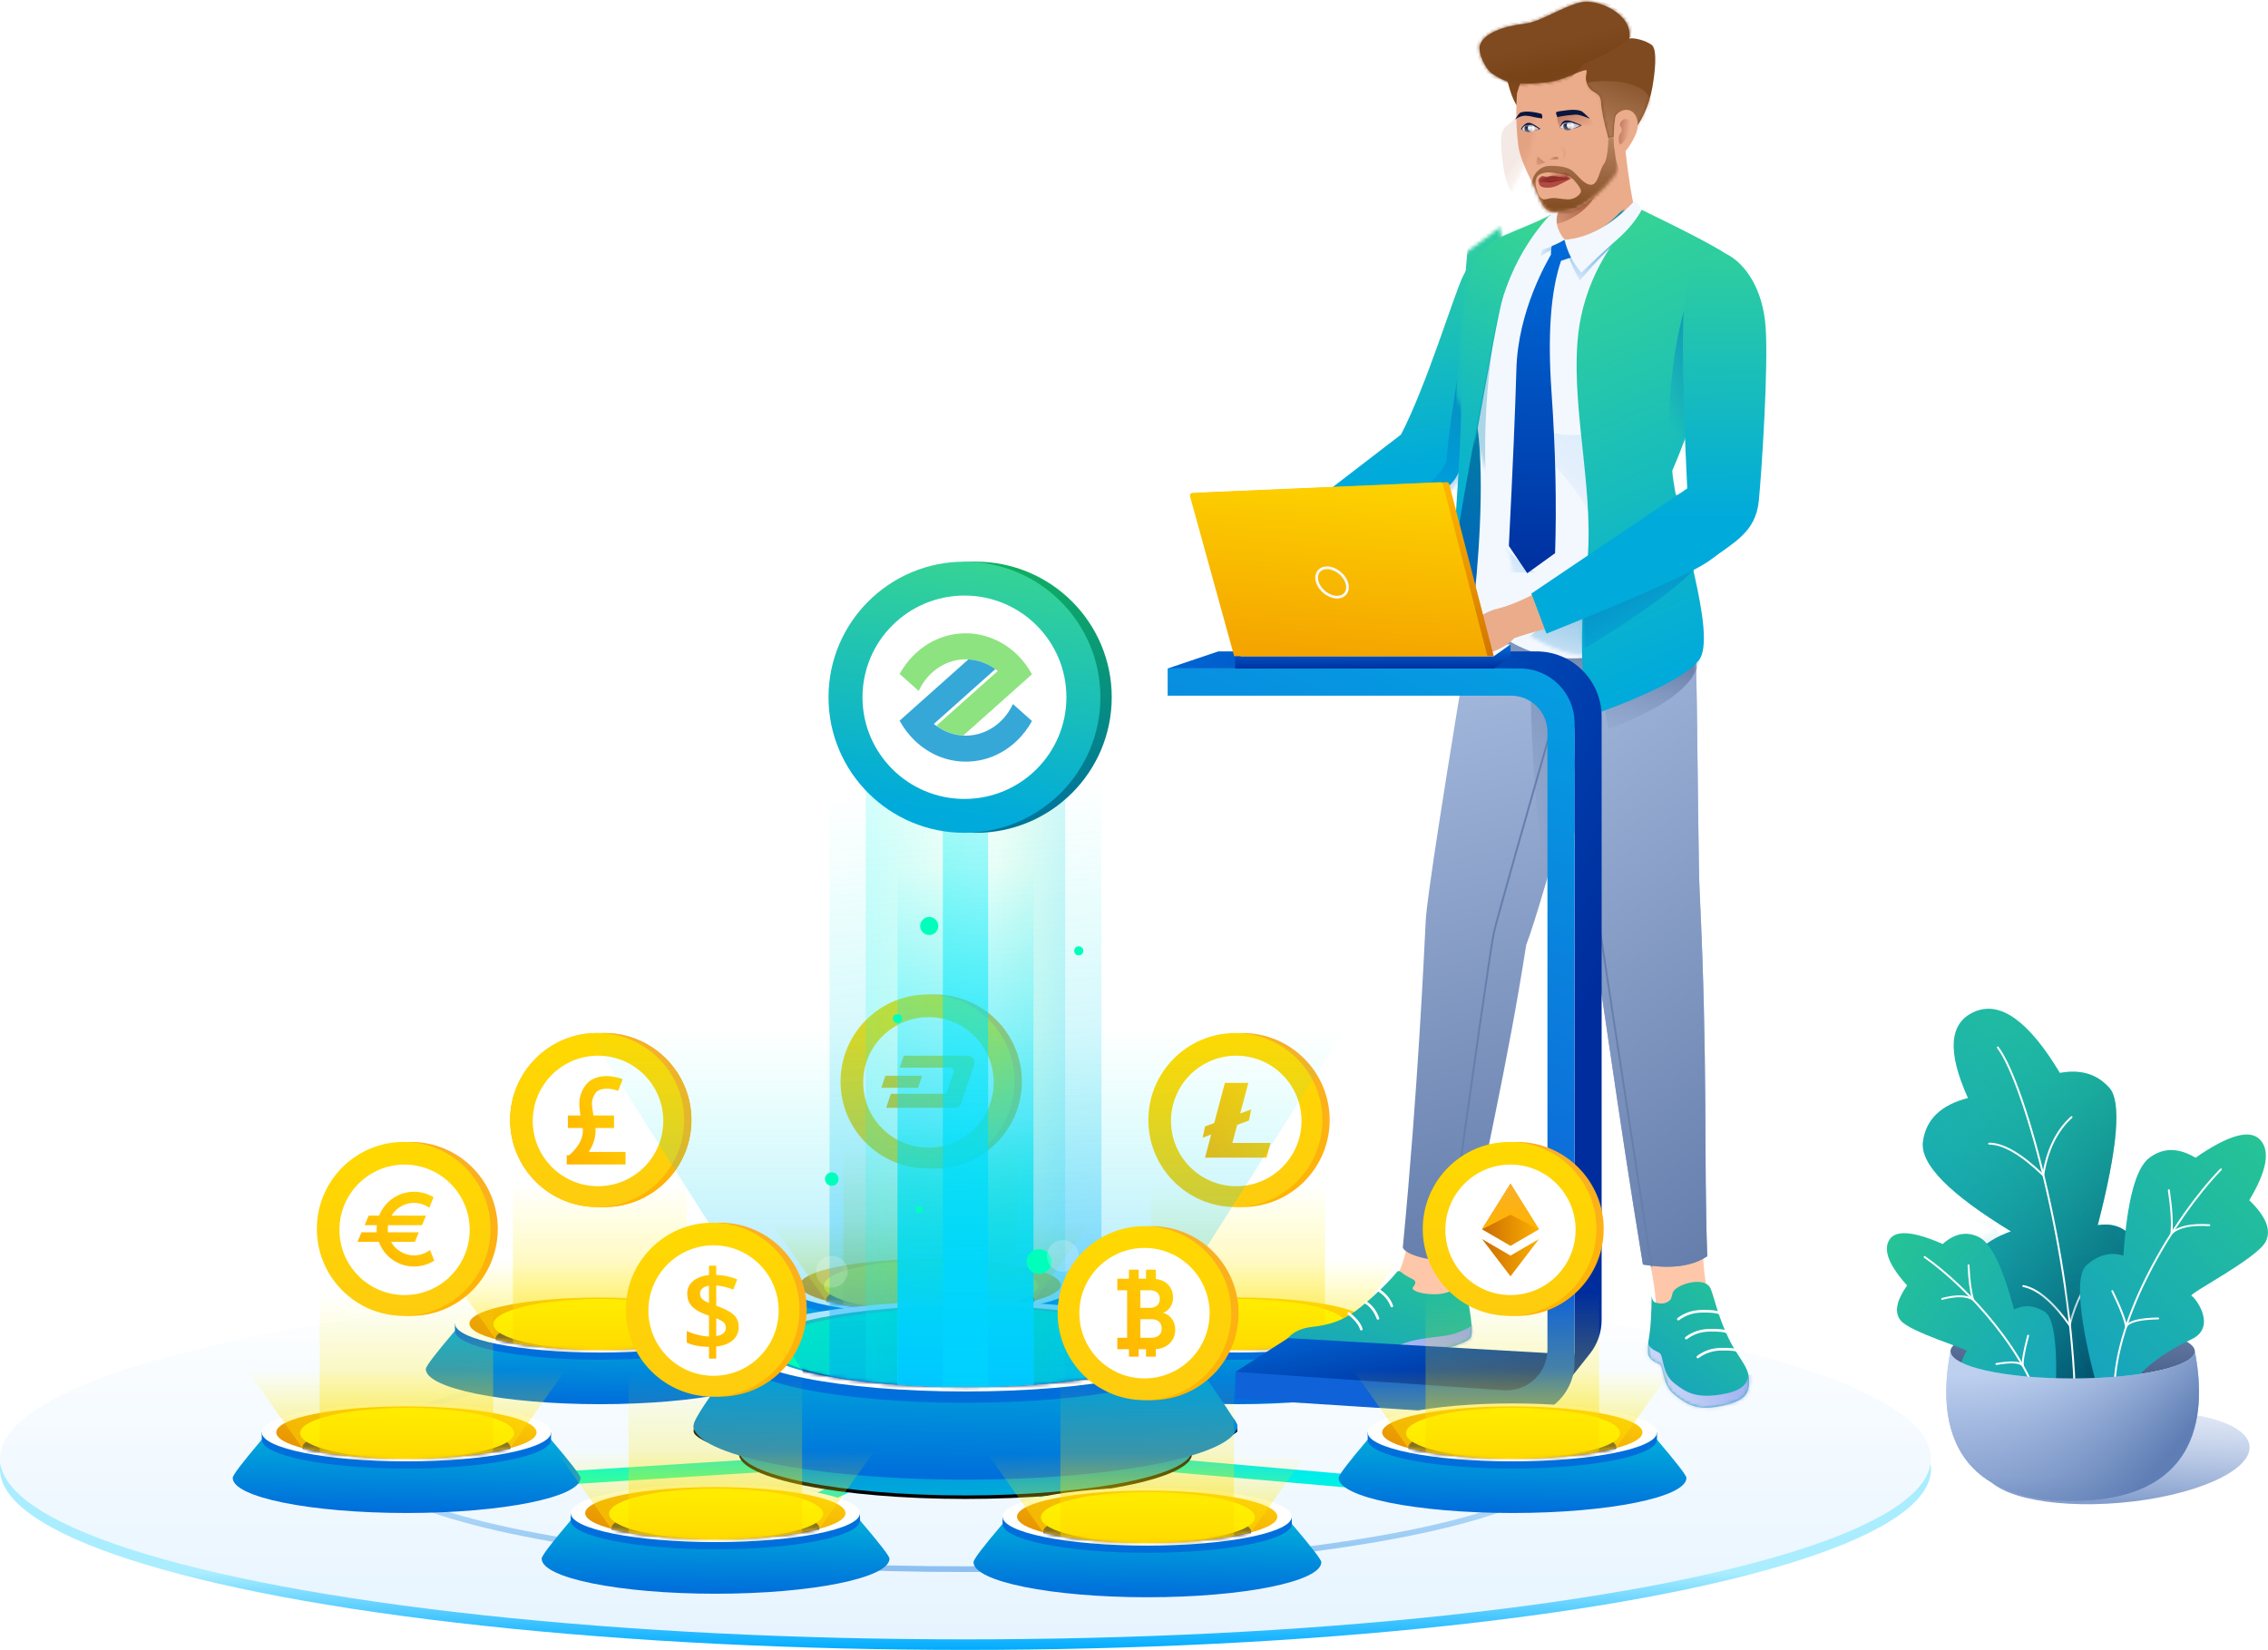 <?xml version="1.0" encoding="UTF-8"?>
<svg width="646px" height="470px" viewBox="0 0 646 470" version="1.1" xmlns="http://www.w3.org/2000/svg" xmlns:xlink="http://www.w3.org/1999/xlink">
    <!-- Generator: sketchtool 51.3 (57544) - http://www.bohemiancoding.com/sketch -->
    <title>015985DF-8AC2-40AF-86A4-50EC8A8C40A3</title>
    <desc>Created with sketchtool.</desc>
    <defs>
        <linearGradient x1="55.451%" y1="78.525%" x2="55.451%" y2="100%" id="linearGradient-1">
            <stop stop-color="#AAEDFF" offset="0%"></stop>
            <stop stop-color="#00ABFF" offset="100%"></stop>
        </linearGradient>
        <linearGradient x1="52.575%" y1="0%" x2="52.575%" y2="100%" id="linearGradient-2">
            <stop stop-color="#FFFFFF" offset="0%"></stop>
            <stop stop-color="#E6F4FF" offset="100%"></stop>
        </linearGradient>
        <linearGradient x1="50%" y1="14.448%" x2="50%" y2="100%" id="linearGradient-3">
            <stop stop-color="#00A8EF" stop-opacity="0" offset="0%"></stop>
            <stop stop-color="#006FDB" offset="100%"></stop>
        </linearGradient>
        <linearGradient x1="68.085%" y1="0%" x2="-8.492%" y2="76.426%" id="linearGradient-4">
            <stop stop-color="#00E1FF" offset="0%"></stop>
            <stop stop-color="#00FFCA" offset="100%"></stop>
        </linearGradient>
        <linearGradient x1="50%" y1="0%" x2="37.326%" y2="131.843%" id="linearGradient-5">
            <stop stop-color="#00AADB" offset="0%"></stop>
            <stop stop-color="#0059DB" offset="100%"></stop>
        </linearGradient>
        <linearGradient x1="95.9%" y1="0%" x2="2.542%" y2="79.186%" id="linearGradient-6">
            <stop stop-color="#FFD208" offset="0%"></stop>
            <stop stop-color="#E79201" offset="100%"></stop>
        </linearGradient>
        <ellipse id="path-7" cx="37.152" cy="7.424" rx="37.152" ry="7.424"></ellipse>
        <linearGradient x1="100%" y1="50%" x2="0%" y2="50%" id="linearGradient-9">
            <stop stop-color="#020445" offset="0%"></stop>
            <stop stop-color="#FFCF00" offset="51.425%"></stop>
            <stop stop-color="#020445" offset="96.712%"></stop>
        </linearGradient>
        <filter x="-10.1%" y="-42.8%" width="120.2%" height="185.6%" filterUnits="objectBoundingBox" id="filter-10">
            <feGaussianBlur stdDeviation="2.061" in="SourceGraphic"></feGaussianBlur>
        </filter>
        <linearGradient x1="53.278%" y1="78.156%" x2="53.278%" y2="100%" id="linearGradient-11">
            <stop stop-color="#FFFB00" stop-opacity="0" offset="0%"></stop>
            <stop stop-color="#FFD300" offset="100%"></stop>
        </linearGradient>
        <linearGradient x1="53.278%" y1="59.127%" x2="53.278%" y2="100%" id="linearGradient-12">
            <stop stop-color="#FFFB00" stop-opacity="0" offset="0%"></stop>
            <stop stop-color="#FFD300" offset="100%"></stop>
        </linearGradient>
        <linearGradient x1="50%" y1="100%" x2="50%" y2="3.061617e-15%" id="linearGradient-13">
            <stop stop-color="#FFB400" offset="0%"></stop>
            <stop stop-color="#FAAF29" offset="100%"></stop>
        </linearGradient>
        <linearGradient x1="50%" y1="0%" x2="50%" y2="100%" id="linearGradient-14">
            <stop stop-color="#FFD900" offset="0%"></stop>
            <stop stop-color="#FECC0E" offset="100%"></stop>
        </linearGradient>
        <linearGradient x1="0%" y1="100%" x2="106.408%" y2="0%" id="linearGradient-15">
            <stop stop-color="#FFB400" offset="0%"></stop>
            <stop stop-color="#FED504" offset="100%"></stop>
        </linearGradient>
        <ellipse id="path-16" cx="37.152" cy="7.424" rx="37.152" ry="7.424"></ellipse>
        <filter x="-10.1%" y="-42.8%" width="120.2%" height="185.6%" filterUnits="objectBoundingBox" id="filter-18">
            <feGaussianBlur stdDeviation="2.061" in="SourceGraphic"></feGaussianBlur>
        </filter>
        <ellipse id="path-19" cx="37.152" cy="7.424" rx="37.152" ry="7.424"></ellipse>
        <filter x="-10.1%" y="-42.8%" width="120.2%" height="185.6%" filterUnits="objectBoundingBox" id="filter-21">
            <feGaussianBlur stdDeviation="2.061" in="SourceGraphic"></feGaussianBlur>
        </filter>
        <linearGradient x1="117.13%" y1="-16.666%" x2="0%" y2="167.85%" id="linearGradient-22">
            <stop stop-color="#29CC8B" offset="0%"></stop>
            <stop stop-color="#0C8ED9" offset="100%"></stop>
        </linearGradient>
        <path d="M50.667,3.684 C50.293,5.005 48.891,5.967 46.461,6.57 C42.817,7.475 37.275,6.406 37.275,5.12 C37.727,4.44 38.111,4.059 38.066,3.393 C38.021,2.727 36.424,2.262 35.141,1.419 C33.721,0.486 33.418,-0.239 32.656,0.756 C31.895,1.751 28.96,5.036 24.363,9.004 C19.766,12.973 16.185,15.381 8.603,16.209 C1.021,17.036 -0.251,22.588 0.28,24.204 C0.812,25.821 6.153,29.209 16.698,28.778 C27.244,28.348 31.357,25.244 36.275,23.911 C41.193,22.578 46.301,22.728 49.431,21.564 C52.56,20.399 53.638,19.854 53.985,18.884 C54.332,17.915 54.165,14.841 53.474,10.856 C53.013,8.199 52.077,5.809 50.667,3.684 Z" id="path-23"></path>
        <linearGradient x1="-20.488%" y1="72.344%" x2="105.613%" y2="54.319%" id="linearGradient-25">
            <stop stop-color="#EAF2FA" offset="0%"></stop>
            <stop stop-color="#91A3F0" offset="100%"></stop>
        </linearGradient>
        <linearGradient x1="55.528%" y1="-36.952%" x2="45.282%" y2="67.564%" id="linearGradient-26">
            <stop stop-color="#4BE479" offset="0%"></stop>
            <stop stop-color="#00AADB" offset="100%"></stop>
        </linearGradient>
        <path d="M11.763,27.484 C9.581,18.671 17.797,8.237 18.352,8.237 C20.521,8.237 25.956,11.281 29.752,18.904 C32.308,24.036 40.092,49.959 47.437,64.09 L86.467,94.105 L78.275,104.882 C62.61,95.996 36.321,83.799 31.811,76.393 C28.901,71.614 14.053,36.732 11.763,27.484 Z" id="path-27"></path>
        <linearGradient x1="58.432%" y1="92.346%" x2="17.197%" y2="15.725%" id="linearGradient-29">
            <stop stop-color="#006EDB" stop-opacity="0" offset="0%"></stop>
            <stop stop-color="#0087AE" offset="100%"></stop>
        </linearGradient>
        <linearGradient x1="71.579%" y1="-34.432%" x2="54.032%" y2="93.594%" id="linearGradient-30">
            <stop stop-color="#08BF60" offset="0%"></stop>
            <stop stop-color="#005FC1" offset="97.284%"></stop>
        </linearGradient>
        <path d="M19.533,36.145 C26.625,35.422 28.006,33.633 28.351,29.613 C28.696,25.592 25.909,23.207 23.71,16.931 C21.512,10.654 21.059,5.974 20.261,2.79 C19.182,-1.511 10.198,0.385 9.312,2.667 C8.69,4.268 8.734,4.435 7.942,4.899 C6.606,5.682 5.262,5.286 4.308,4.946 C3.642,4.709 3.293,4.045 3.261,2.956 C2.629,8.253 2.039,11.853 1.493,13.756 C0.673,16.612 0.527,18.312 0.527,19.321 C0.527,19.832 1.094,20.828 1.83,21.411 C2.546,21.978 3.307,22.237 3.707,22.76 C4.517,23.819 3.673,28.488 6.743,31.49 C9.813,34.492 12.441,36.868 19.533,36.145 Z" id="path-31"></path>
        <linearGradient x1="20.434%" y1="-35.108%" x2="93.697%" y2="110.94%" id="linearGradient-33">
            <stop stop-color="#BDD0F0" offset="0%"></stop>
            <stop stop-color="#6079A8" offset="100%"></stop>
        </linearGradient>
        <path d="M27.767,0.15 C70.461,39.308 93.916,61.319 98.134,66.182 C104.46,73.476 129.563,102.818 160.613,135.542 C161.581,138.456 153.256,147.842 147.972,148.917 C128.842,131.824 105.545,113.343 79.838,89.255 C69.45,83.154 14.965,42.531 2.981,32.042 C-5.008,25.049 3.254,14.419 27.767,0.15 Z" id="path-34"></path>
        <linearGradient x1="104.403%" y1="79.656%" x2="23.347%" y2="57.626%" id="linearGradient-36">
            <stop stop-color="#90A7D0" stop-opacity="0" offset="0%"></stop>
            <stop stop-color="#4B638D" offset="100%"></stop>
        </linearGradient>
        <linearGradient x1="-8.336%" y1="69.939%" x2="157.856%" y2="121.339%" id="linearGradient-37">
            <stop stop-color="#BDD0F0" offset="0%"></stop>
            <stop stop-color="#6079A8" offset="100%"></stop>
        </linearGradient>
        <path d="M36.327,0.317 C54.372,10.231 66.566,18.162 72.909,24.11 C97.494,47.162 111.634,60.39 115.33,63.792 C133.637,80.648 153.523,97.246 189.967,130.4 C187.356,136.422 183.594,142.112 178.001,144.471 C154.905,128.262 132.114,114.944 91.855,85.933 C81.412,78.408 16.28,36.236 3.447,25.229 C-5.109,17.891 5.852,9.587 36.327,0.317 Z" id="path-38"></path>
        <path d="M36.327,0.317 C54.372,10.231 66.566,18.162 72.909,24.11 C97.494,47.162 111.634,60.39 115.33,63.792 C133.637,80.648 153.523,97.246 189.967,130.4 C187.356,136.422 183.594,142.112 178.001,144.471 C154.905,128.262 132.114,114.944 91.855,85.933 C81.412,78.408 16.28,36.236 3.447,25.229 C-5.109,17.891 5.852,9.587 36.327,0.317 Z" id="path-40"></path>
        <linearGradient x1="112.419%" y1="87.81%" x2="36.006%" y2="50%" id="linearGradient-42">
            <stop stop-color="#90A7D0" stop-opacity="0" offset="0%"></stop>
            <stop stop-color="#4B638D" offset="100%"></stop>
        </linearGradient>
        <path d="M39.339,20.688 C39.444,25.689 39.497,28.744 39.497,29.852 C39.497,31.514 42.932,33.796 45.405,35.937 C46.203,36.628 38.598,44.697 26.808,45.183 C14.439,45.694 -1.139,34.102 0.388,32.701 C3.371,29.965 14.403,31.488 17.202,28.387 C19.068,26.319 22.466,16.97 27.394,0.338 L39.339,20.688 Z" id="path-43"></path>
        <linearGradient x1="37.63%" y1="50%" x2="107.908%" y2="124.588%" id="linearGradient-45">
            <stop stop-color="#B26A4E" offset="0%"></stop>
            <stop stop-color="#F3BFA4" stop-opacity="0" offset="100%"></stop>
        </linearGradient>
        <path d="M92.267,54.214 C91.667,56.453 88.23,67.422 84.434,78.439 C79.373,93.121 76.468,119.223 75.871,129.317 C71.959,132.559 67.957,134.904 63.865,136.355 C47.434,142.178 33.618,133.994 26.828,129.925 C19.261,115.814 32.145,124.66 30.964,108.569 C28.937,80.946 33.941,55.16 17.288,43.433 C12.991,24.491 19.416,21.12 22.399,18.384 C24.541,16.42 45.757,9.484 51.225,8.479 C52.334,11.102 54.976,21.475 64.931,21.678 C74.886,21.882 74.518,15.575 74.321,14.111 C83.795,20.926 92.157,23.307 94.115,32.318 C95.619,39.24 96.078,39.982 92.267,54.214 Z" id="path-46"></path>
        <linearGradient x1="84.292%" y1="114.385%" x2="35.468%" y2="5.135%" id="linearGradient-48">
            <stop stop-color="#006EDB" stop-opacity="0" offset="0%"></stop>
            <stop stop-color="#0087AE" offset="100%"></stop>
        </linearGradient>
        <linearGradient x1="71.579%" y1="-34.432%" x2="54.032%" y2="93.594%" id="linearGradient-49">
            <stop stop-color="#4BE479" offset="0%"></stop>
            <stop stop-color="#00AADB" offset="100%"></stop>
        </linearGradient>
        <linearGradient x1="58.432%" y1="92.346%" x2="50%" y2="54.212%" id="linearGradient-50">
            <stop stop-color="#006EDB" stop-opacity="0" offset="0%"></stop>
            <stop stop-color="#0087AE" offset="100%"></stop>
        </linearGradient>
        <path d="M26.265,0.078 C38.071,10.654 44.964,22.85 46.942,36.665 C49.909,57.387 44.838,80.748 48.873,101.43 C51.563,115.217 52.536,129.164 51.794,143.268 C34.009,138.335 23.03,133.738 18.859,129.477 C12.603,123.085 22.547,88.032 22.547,74.963 C17.087,64.556 11.96,51.298 6.262,37.721 C0.565,24.143 -1.344,18.506 1.781,15.401 C3.865,13.331 12.026,8.223 26.265,0.078 Z" id="path-51"></path>
        <linearGradient x1="75.896%" y1="-2.391%" x2="78.723%" y2="104.681%" id="linearGradient-53">
            <stop stop-color="#006EDB" offset="0%"></stop>
            <stop stop-color="#002D9D" offset="100%"></stop>
        </linearGradient>
        <linearGradient x1="56.095%" y1="8.592%" x2="38.164%" y2="69.587%" id="linearGradient-54">
            <stop stop-color="#804415" offset="0%"></stop>
            <stop stop-color="#7F4A20" offset="100%"></stop>
        </linearGradient>
        <path d="M0.301,15.297 C0.028,20.519 0.234,25.489 0.918,30.206 C1.419,33.656 3.626,37.955 5.478,41.514 C7.425,45.255 8.061,48.677 11.023,48.922 C12.744,49.064 15.202,48.886 17.059,48.165 C20.844,46.694 25.447,42.439 28.584,38.261 C30.077,36.273 29.567,31.072 29.758,28.551 C30.141,23.503 32.388,19.546 32.388,16.459 C32.388,11.816 26.57,0.137 15.483,0.137 C8.091,0.137 3.03,5.19 0.301,15.297 Z" id="path-55"></path>
        <linearGradient x1="14.776%" y1="10.833%" x2="-15.058%" y2="50%" id="linearGradient-57">
            <stop stop-color="#B9705B" offset="0%"></stop>
            <stop stop-color="#EBAC8B" stop-opacity="0" offset="100%"></stop>
        </linearGradient>
        <linearGradient x1="100%" y1="0%" x2="-16.013%" y2="134.635%" id="linearGradient-58">
            <stop stop-color="#B9705B" offset="0%"></stop>
            <stop stop-color="#EBAC8B" offset="100%"></stop>
        </linearGradient>
        <path d="M7.004,0.404 C6.498,1.168 6.245,1.727 6.245,2.078 C6.245,2.606 8.282,10.397 8.282,10.936 C8.282,11.476 5.803,13.11 5.364,13.11 C4.926,13.11 1.728,12.229 1.063,11.938 C0.397,11.646 0.236,10.475 0.575,9.784 C0.801,9.323 1.437,8.954 2.482,8.677 L4.68,0.118 L7.004,0.404 Z" id="path-59"></path>
        <linearGradient x1="16.46%" y1="30.57%" x2="91.108%" y2="21.482%" id="linearGradient-61">
            <stop stop-color="#B9705B" offset="0%"></stop>
            <stop stop-color="#EBAC8B" stop-opacity="0" offset="100%"></stop>
        </linearGradient>
        <linearGradient x1="106.501%" y1="121.552%" x2="69.537%" y2="28.467%" id="linearGradient-62">
            <stop stop-color="#B9705B" offset="0%"></stop>
            <stop stop-color="#EBAC8B" stop-opacity="0" offset="100%"></stop>
            <stop stop-color="#EBAC8B" stop-opacity="0" offset="100%"></stop>
        </linearGradient>
        <linearGradient x1="86.676%" y1="3.592%" x2="89.479%" y2="224.928%" id="linearGradient-63">
            <stop stop-color="#B7825F" offset="0%"></stop>
            <stop stop-color="#794318" offset="41.394%"></stop>
            <stop stop-color="#7F4A20" offset="100%"></stop>
        </linearGradient>
        <linearGradient x1="-5.252%" y1="13.808%" x2="91.173%" y2="89.554%" id="linearGradient-64">
            <stop stop-color="#B9705B" offset="0%"></stop>
            <stop stop-color="#EBAC8B" offset="100%"></stop>
        </linearGradient>
        <path d="M2.957,0.658 C2.541,0.658 2.075,0.385 1.589,0.385 C1.102,0.385 0.218,1.314 0.509,2.148 C0.45,2.651 0.764,3.427 2.01,3.667 C3.257,3.907 4.47,3.834 5.67,3.372 C6.47,3.064 7.778,2.513 9.592,1.719 C8.704,1.696 7.898,1.56 7.172,1.31 C6.083,0.934 5.315,0.554 4.626,0.496 C3.936,0.437 3.374,0.658 2.957,0.658 Z" id="path-65"></path>
        <linearGradient x1="64.499%" y1="42.608%" x2="0%" y2="22.276%" id="linearGradient-67">
            <stop stop-color="#E5DCDF" offset="0%"></stop>
            <stop stop-color="#C7B6BC" offset="100%"></stop>
        </linearGradient>
        <path d="M6.44,2.373 C5.984,1.291 5.263,0.751 4.278,0.751 C3.293,0.751 2.081,1.047 0.644,1.639 C2.138,2.401 3.221,2.782 3.894,2.782 C4.568,2.782 5.416,2.645 6.44,2.373 Z" id="path-68"></path>
        <path d="M5.509,2.321 C5.236,1.321 4.606,0.822 3.621,0.822 C2.636,0.822 1.644,1.094 0.644,1.639 C1.862,2.258 2.799,2.622 3.454,2.73 C4.11,2.838 4.795,2.702 5.509,2.321 Z" id="path-70"></path>
        <path d="M5.885,30.113 C7.937,29.321 8.962,29.786 8.962,31.508 C8.962,33.231 8.716,34.968 8.223,36.721 L9.918,37.386 C11.902,33.216 13.164,29.995 13.702,27.724 C14.509,24.316 16.997,26.331 18.761,22.88 C19.551,21.334 19.013,20.255 19.365,19.451 C21.216,19.778 25.14,23.473 29.936,24.853 C38.961,27.449 41.276,26.939 45.539,25.165 C47.676,24.275 50.827,19.954 50.478,17.638 C49.968,14.261 45.068,11.309 38.801,9.434 C34.769,8.228 29.395,2.996 24.554,0.816 C19.714,-1.365 8.877,1.629 8.962,8.487 C7.704,7.943 4.354,8.18 2.359,9.14 C0.406,10.08 0.039,16.929 0.039,21.047 C0.039,26.596 1.419,31.614 4.178,36.103 L5.885,30.113 Z" id="path-72"></path>
        <linearGradient x1="50%" y1="92.264%" x2="30.441%" y2="-24.272%" id="linearGradient-74">
            <stop stop-color="#F3BFA4" offset="0%"></stop>
            <stop stop-color="#7F4A20" offset="100%"></stop>
        </linearGradient>
        <linearGradient x1="21.589%" y1="70.441%" x2="30.586%" y2="54.885%" id="linearGradient-75">
            <stop stop-color="#794318" offset="0%"></stop>
            <stop stop-color="#7F4A20" offset="100%"></stop>
        </linearGradient>
        <linearGradient x1="106.861%" y1="31.278%" x2="13.441%" y2="20.537%" id="linearGradient-76">
            <stop stop-color="#B9705B" offset="0%"></stop>
            <stop stop-color="#EBAC8B" offset="100%"></stop>
        </linearGradient>
        <linearGradient x1="4.147%" y1="-26.58%" x2="88.281%" y2="56.928%" id="linearGradient-77">
            <stop stop-color="#006EDB" offset="0%"></stop>
            <stop stop-color="#002D9D" offset="100%"></stop>
        </linearGradient>
        <linearGradient x1="73.404%" y1="-3.922%" x2="57.245%" y2="73.921%" id="linearGradient-78">
            <stop stop-color="#059EE2" offset="0%"></stop>
            <stop stop-color="#0F62D8" offset="100%"></stop>
        </linearGradient>
        <linearGradient x1="92.087%" y1="9.419%" x2="50%" y2="85.22%" id="linearGradient-79">
            <stop stop-color="#FFB400" offset="0%"></stop>
            <stop stop-color="#CB6C02" offset="100%"></stop>
        </linearGradient>
        <linearGradient x1="66.244%" y1="-15.036%" x2="50%" y2="100%" id="linearGradient-80">
            <stop stop-color="#FFD900" offset="0%"></stop>
            <stop stop-color="#F4A500" offset="100%"></stop>
        </linearGradient>
        <linearGradient x1="84.973%" y1="-46.891%" x2="29.258%" y2="90.734%" id="linearGradient-81">
            <stop stop-color="#BDD0F0" stop-opacity="0" offset="0%"></stop>
            <stop stop-color="#839DCC" offset="100%"></stop>
        </linearGradient>
        <linearGradient x1="37.678%" y1="40.713%" x2="37.678%" y2="100%" id="linearGradient-82">
            <stop stop-color="#BDD0F0" offset="0%"></stop>
            <stop stop-color="#839DCC" offset="100%"></stop>
        </linearGradient>
        <linearGradient x1="67.788%" y1="-143.041%" x2="35.995%" y2="88.144%" id="linearGradient-83">
            <stop stop-color="#90A7D0" offset="0%"></stop>
            <stop stop-color="#4B638D" offset="100%"></stop>
        </linearGradient>
        <path d="M48.022,119.85 C53.542,103.94 65.761,75.561 61.631,68.148 C58.878,63.205 54.974,61.166 49.919,62.029 C55.629,39.913 56.74,26.876 53.253,22.919 C49.765,18.962 45.062,17.538 39.141,18.647 C30.287,3.887 22.207,-1.937 14.899,1.175 C7.592,4.286 6.948,12.492 12.967,25.794 C5.23,27.77 0.952,31.927 0.134,38.264 C-0.684,44.602 7.672,53.106 25.202,63.777 C18.334,66.268 14.255,69.875 12.967,74.598 C11.034,81.683 30.368,90.336 34.208,97.862 C36.769,102.88 38.413,109.86 39.141,118.8 C41.381,130.107 44.341,130.457 48.022,119.85 Z" id="path-84"></path>
        <linearGradient x1="23.469%" y1="2.072%" x2="70.472%" y2="86.203%" id="linearGradient-86">
            <stop stop-color="#17BBBD" stop-opacity="0" offset="0%"></stop>
            <stop stop-color="#004F6B" offset="100%"></stop>
        </linearGradient>
        <path d="M48.022,119.85 C53.542,103.94 65.761,75.561 61.631,68.148 C58.878,63.205 54.974,61.166 49.919,62.029 C55.629,39.913 56.74,26.876 53.253,22.919 C49.765,18.962 45.062,17.538 39.141,18.647 C30.287,3.887 22.207,-1.937 14.899,1.175 C7.592,4.286 6.948,12.492 12.967,25.794 C5.23,27.77 0.952,31.927 0.134,38.264 C-0.684,44.602 7.672,53.106 25.202,63.777 C18.334,66.268 14.255,69.875 12.967,74.598 C11.034,81.683 30.368,90.336 34.208,97.862 C36.769,102.88 38.413,109.86 39.141,118.8 C41.381,130.107 44.341,130.457 48.022,119.85 Z" id="path-87"></path>
        <linearGradient x1="29.241%" y1="-4.343%" x2="23.25%" y2="87.134%" id="linearGradient-89">
            <stop stop-color="#17BBBD" stop-opacity="0" offset="0%"></stop>
            <stop stop-color="#004F6B" offset="100%"></stop>
        </linearGradient>
        <linearGradient x1="37.678%" y1="28.782%" x2="37.678%" y2="100%" id="linearGradient-90">
            <stop stop-color="#BDD0F0" offset="0%"></stop>
            <stop stop-color="#839DCC" offset="81.132%"></stop>
            <stop stop-color="#5F7EB5" offset="100%"></stop>
        </linearGradient>
        <linearGradient x1="17.925%" y1="6.572%" x2="98.129%" y2="50%" id="linearGradient-91">
            <stop stop-color="#BDD0F0" stop-opacity="0" offset="0%"></stop>
            <stop stop-color="#5F7EB5" offset="100%"></stop>
        </linearGradient>
        <path d="M46.465,249.114 C46.465,242.004 75.358,236.24 111,236.24 C146.642,236.24 175.535,242.004 175.535,249.114 C184.14,252.83 188.442,254.976 188.442,255.551 C188.442,264.083 153.77,271 111,271 C68.23,271 33.558,264.083 33.558,255.551 C33.558,253.895 37.86,251.75 46.465,249.114 Z" id="path-92"></path>
        <filter x="-4.2%" y="-21.6%" width="108.4%" height="137.4%" filterUnits="objectBoundingBox" id="filter-93">
            <feOffset dx="0" dy="-1" in="SourceAlpha" result="shadowOffsetOuter1"></feOffset>
            <feGaussianBlur stdDeviation="2" in="shadowOffsetOuter1" result="shadowBlurOuter1"></feGaussianBlur>
            <feColorMatrix values="0 0 0 0 0   0 0 0 0 0   0 0 0 0 0.263  0 0 0 0.2 0" type="matrix" in="shadowBlurOuter1"></feColorMatrix>
        </filter>
        <ellipse id="path-94" cx="58.081" cy="11.587" rx="58.081" ry="11.587"></ellipse>
        <filter x="-8.7%" y="-42.9%" width="117.3%" height="185.7%" filterUnits="objectBoundingBox" id="filter-96">
            <feGaussianBlur stdDeviation="3.22" in="SourceGraphic"></feGaussianBlur>
        </filter>
        <linearGradient x1="50%" y1="43.157%" x2="50%" y2="100%" id="linearGradient-97">
            <stop stop-color="#00FFE2" stop-opacity="0" offset="0%"></stop>
            <stop stop-color="#0099FF" offset="100%"></stop>
        </linearGradient>
        <linearGradient x1="47.168%" y1="4.856%" x2="50%" y2="100%" id="linearGradient-98">
            <stop stop-color="#00FFE2" stop-opacity="0" offset="0%"></stop>
            <stop stop-color="#0099FF" offset="100%"></stop>
        </linearGradient>
        <linearGradient x1="100%" y1="49.998%" x2="-9.465%" y2="50%" id="linearGradient-99">
            <stop stop-color="#06CFE4" stop-opacity="0.887" offset="0%"></stop>
            <stop stop-color="#00FF55" stop-opacity="0.047" offset="39.572%"></stop>
            <stop stop-color="#00FCCA" stop-opacity="0.502" offset="68.408%"></stop>
            <stop stop-color="#00FAFF" offset="100%"></stop>
        </linearGradient>
        <linearGradient x1="53.278%" y1="57.336%" x2="53.278%" y2="100%" id="linearGradient-100">
            <stop stop-color="#00FF4D" stop-opacity="0" offset="0%"></stop>
            <stop stop-color="#00FAFF" offset="100%"></stop>
        </linearGradient>
        <linearGradient x1="53.278%" y1="17.907%" x2="53.278%" y2="100%" id="linearGradient-101">
            <stop stop-color="#00F5FF" stop-opacity="0" offset="0%"></stop>
            <stop stop-color="#00C7FF" offset="100%"></stop>
        </linearGradient>
        <filter x="-35.4%" y="-7.6%" width="170.8%" height="115.2%" filterUnits="objectBoundingBox" id="filter-102">
            <feGaussianBlur stdDeviation="4.567" in="SourceGraphic"></feGaussianBlur>
        </filter>
        <linearGradient x1="53.278%" y1="-30.601%" x2="53.278%" y2="100%" id="linearGradient-103">
            <stop stop-color="#00FFF0" stop-opacity="0" offset="0%"></stop>
            <stop stop-color="#00D0FF" offset="100%"></stop>
        </linearGradient>
        <filter x="-119.5%" y="-8.6%" width="339.0%" height="117.1%" filterUnits="objectBoundingBox" id="filter-104">
            <feGaussianBlur stdDeviation="5.141" in="SourceGraphic"></feGaussianBlur>
        </filter>
        <linearGradient x1="92.982%" y1="43.472%" x2="-224.271%" y2="43.472%" id="linearGradient-105">
            <stop stop-color="#29CC8B" offset="0%"></stop>
            <stop stop-color="#0C8ED9" offset="100%"></stop>
        </linearGradient>
        <filter x="-22.2%" y="-17.9%" width="146.9%" height="148.7%" filterUnits="objectBoundingBox" id="filter-106">
            <feOffset dx="1" dy="5" in="SourceAlpha" result="shadowOffsetOuter1"></feOffset>
            <feGaussianBlur stdDeviation="5.5" in="shadowOffsetOuter1" result="shadowBlurOuter1"></feGaussianBlur>
            <feColorMatrix values="0 0 0 0 0   0 0 0 0 1   0 0 0 0 0.895  0 0 0 0.3 0" type="matrix" in="shadowBlurOuter1" result="shadowMatrixOuter1"></feColorMatrix>
            <feMerge>
                <feMergeNode in="shadowMatrixOuter1"></feMergeNode>
                <feMergeNode in="SourceGraphic"></feMergeNode>
            </feMerge>
        </filter>
        <linearGradient x1="71.579%" y1="-34.432%" x2="73.298%" y2="88.394%" id="linearGradient-107">
            <stop stop-color="#16C54B" offset="0%"></stop>
            <stop stop-color="#007698" offset="100%"></stop>
        </linearGradient>
        <ellipse id="path-108" cx="38.721" cy="38.622" rx="38.721" ry="38.622"></ellipse>
        <filter x="-31.4%" y="-31.5%" width="162.8%" height="162.9%" filterUnits="objectBoundingBox" id="filter-110">
            <feGaussianBlur stdDeviation="0.54" in="SourceGraphic"></feGaussianBlur>
        </filter>
        <filter x="-22.8%" y="-22.9%" width="145.6%" height="145.8%" filterUnits="objectBoundingBox" id="filter-111">
            <feGaussianBlur stdDeviation="0.54" in="SourceGraphic"></feGaussianBlur>
        </filter>
        <ellipse id="path-112" cx="37.075" cy="7.423" rx="37.075" ry="7.423"></ellipse>
        <filter x="-10.1%" y="-42.8%" width="120.3%" height="185.7%" filterUnits="objectBoundingBox" id="filter-114">
            <feGaussianBlur stdDeviation="2.061" in="SourceGraphic"></feGaussianBlur>
        </filter>
        <ellipse id="path-115" cx="37.075" cy="7.423" rx="37.075" ry="7.423"></ellipse>
        <filter x="-10.1%" y="-42.8%" width="120.3%" height="185.7%" filterUnits="objectBoundingBox" id="filter-117">
            <feGaussianBlur stdDeviation="2.061" in="SourceGraphic"></feGaussianBlur>
        </filter>
        <ellipse id="path-118" cx="37.075" cy="7.423" rx="37.075" ry="7.423"></ellipse>
        <filter x="-10.1%" y="-42.8%" width="120.3%" height="185.7%" filterUnits="objectBoundingBox" id="filter-120">
            <feGaussianBlur stdDeviation="2.061" in="SourceGraphic"></feGaussianBlur>
        </filter>
        <ellipse id="path-121" cx="37.075" cy="7.423" rx="37.075" ry="7.423"></ellipse>
        <filter x="-10.1%" y="-42.8%" width="120.3%" height="185.7%" filterUnits="objectBoundingBox" id="filter-123">
            <feGaussianBlur stdDeviation="2.061" in="SourceGraphic"></feGaussianBlur>
        </filter>
        <linearGradient x1="105.695%" y1="75.454%" x2="0%" y2="75.454%" id="linearGradient-124">
            <stop stop-color="#FFB400" offset="0%"></stop>
            <stop stop-color="#CB6C02" offset="100%"></stop>
        </linearGradient>
    </defs>
    <g id="Zam" stroke="none" stroke-width="1" fill="none" fill-rule="evenodd">
        <g id="zam_website_homepage-" transform="translate(-645, -4246)">
            <g id="Group" transform="translate(645, 4235)">
                <ellipse id="Oval-23-Copy-2" fill="url(#linearGradient-1)" cx="275" cy="429.5" rx="275" ry="51.5"></ellipse>
                <ellipse id="Oval-23-Copy" fill="url(#linearGradient-2)" cx="275" cy="426.5" rx="275" ry="51.5"></ellipse>
                <ellipse id="Oval-23" stroke="url(#linearGradient-3)" stroke-width="1.62" opacity="0.4" cx="275" cy="426" rx="172" ry="32"></ellipse>
                <g id="Line" transform="translate(162, 420)" stroke="url(#linearGradient-4)" stroke-width="3.78">
                    <path d="M41.088,32.546 L108.491,0.28" id="Path-241"></path>
                    <path d="M224.636,13.104 L110.595,3.11" id="Path-258"></path>
                    <path d="M0.134,11.937 L111.836,4.897" id="Path-9"></path>
                    <path d="M168.068,36.766 L116.948,4.31" id="Path-10"></path>
                </g>
                <g id="bunds" transform="translate(120, 269)">
                    <g id="bunderan-copy-17" transform="translate(94.118, 0)">
                        <path d="M50.927,131.027 C78.341,131.027 100.565,126.548 100.565,121.023 C100.565,120.342 97.758,116.71 92.143,110.127 C79.565,110.721 65.827,111.018 50.927,111.018 C36.508,111.018 22.727,110.721 9.583,110.127 C4.054,116.613 1.289,120.245 1.289,121.023 C1.289,126.548 23.513,131.027 50.927,131.027 Z" id="Oval-20" fill="url(#linearGradient-5)"></path>
                        <path d="M50.863,118.376 C73.661,118.376 92.143,114.683 92.143,110.127 C92.143,110.015 92.143,109.328 92.143,108.065 C79.261,103.94 65.501,101.878 50.863,101.878 C36.644,101.878 22.884,103.94 9.583,108.065 C9.583,109.244 9.583,109.931 9.583,110.127 C9.583,114.683 28.065,118.376 50.863,118.376 Z" id="Oval-20-Copy-2" fill="#006FDB"></path>
                        <ellipse id="Oval-20" fill="#FFFFFF" cx="50.863" cy="108.065" rx="41.28" ry="8.249"></ellipse>
                        <g id="Oval-20-Copy-3" transform="translate(13.711, 100.641)">
                            <mask id="mask-8" fill="white">
                                <use xlink:href="#path-7"></use>
                            </mask>
                            <use id="Mask" fill="url(#linearGradient-6)" xlink:href="#path-7"></use>
                            <ellipse fill="url(#linearGradient-9)" mask="url(#mask-8)" cx="37.152" cy="11.755" rx="29.722" ry="5.981"></ellipse>
                            <ellipse id="Oval-20-Copy-7" fill="#FFF700" filter="url(#filter-10)" mask="url(#mask-8)" cx="37.358" cy="7.631" rx="30.543" ry="7.218"></ellipse>
                        </g>
                        <path d="M50.863,0 C61.806,0 78.588,27.791 101.21,83.372 L80.585,112.396 C73.799,114.324 63.012,115.489 50.863,115.489 C38.714,115.489 27.926,114.324 21.148,112.522 C21.146,112.503 14.269,102.787 0.516,83.372 C23.138,27.791 39.92,0 50.863,0 Z" id="Combined-Shape-Copy-5" fill-opacity="0.6" fill="url(#linearGradient-11)"></path>
                        <path d="M26.095,113.599 L26.095,2.674 C31.42,1.062 40.525,0 50.863,0 C61.201,0 70.306,1.062 75.631,2.674 L75.631,113.539 C69.055,114.775 60.377,115.489 50.863,115.489 C41.348,115.489 32.668,114.774 26.095,113.599 Z" id="Combined-Shape" fill="url(#linearGradient-12)" opacity="0.497"></path>
                        <g id="Group-13-Copy-2" transform="translate(25.302, 25.302)">
                            <ellipse id="Oval-2-Copy-2" fill="url(#linearGradient-13)" cx="26.852" cy="24.785" rx="24.786" ry="24.785"></ellipse>
                            <ellipse id="Oval-2-Copy" fill="url(#linearGradient-14)" cx="24.786" cy="24.785" rx="24.786" ry="24.785"></ellipse>
                            <ellipse id="Oval-2" fill="#FFFFFF" cx="25.036" cy="25.044" rx="18.59" ry="18.589"></ellipse>
                            <path d="M14.336,28.276 L29.388,28.276 C29.803,28.276 30.172,28.013 30.307,27.62 L32.193,22.142 C32.229,22.04 32.246,21.933 32.246,21.825 C32.246,21.288 31.811,20.853 31.274,20.853 L16.838,20.853 L17.992,17.427 L36.221,17.427 C37.295,17.427 38.165,18.298 38.165,19.371 C38.165,19.582 38.131,19.792 38.064,19.992 L34.371,30.95 C34.105,31.74 33.363,32.273 32.529,32.273 L12.989,32.273 L14.336,28.276 Z M22.072,26.563 L11.604,26.563 L12.758,23.137 L23.226,23.137 L22.072,26.563 Z" id="Combined-Shape" fill="url(#linearGradient-15)"></path>
                        </g>
                    </g>
                    <g id="bunderan-copy-16" transform="translate(0, 10.973)">
                        <path d="M50.927,131.027 C78.341,131.027 100.565,126.548 100.565,121.023 C100.565,120.342 97.758,116.71 92.143,110.127 C79.565,110.721 65.827,111.018 50.927,111.018 C36.508,111.018 22.727,110.721 9.583,110.127 C4.054,116.613 1.289,120.245 1.289,121.023 C1.289,126.548 23.513,131.027 50.927,131.027 Z" id="Oval-20" fill="url(#linearGradient-5)"></path>
                        <path d="M50.863,118.376 C73.661,118.376 92.143,114.683 92.143,110.127 C92.143,110.015 92.143,109.328 92.143,108.065 C79.261,103.94 65.501,101.878 50.863,101.878 C36.644,101.878 22.884,103.94 9.583,108.065 C9.583,109.244 9.583,109.931 9.583,110.127 C9.583,114.683 28.065,118.376 50.863,118.376 Z" id="Oval-20-Copy-2" fill="#006FDB"></path>
                        <ellipse id="Oval-20" fill="#FFFFFF" cx="50.863" cy="108.065" rx="41.28" ry="8.249"></ellipse>
                        <g id="Oval-20-Copy-3" transform="translate(13.711, 100.641)">
                            <mask id="mask-17" fill="white">
                                <use xlink:href="#path-16"></use>
                            </mask>
                            <use id="Mask" fill="url(#linearGradient-6)" xlink:href="#path-16"></use>
                            <ellipse fill="url(#linearGradient-9)" mask="url(#mask-17)" cx="37.152" cy="11.755" rx="29.722" ry="5.981"></ellipse>
                            <ellipse id="Oval-20-Copy-7" fill="#FFF700" filter="url(#filter-18)" mask="url(#mask-17)" cx="37.358" cy="7.631" rx="30.543" ry="7.218"></ellipse>
                        </g>
                        <path d="M50.863,0 C61.806,0 78.588,27.791 101.21,83.372 L80.585,112.396 C73.799,114.324 63.012,115.489 50.863,115.489 C38.714,115.489 27.926,114.324 21.148,112.522 C21.146,112.503 14.269,102.787 0.516,83.372 C23.138,27.791 39.92,0 50.863,0 Z" id="Combined-Shape-Copy-5" fill-opacity="0.6" fill="url(#linearGradient-11)"></path>
                        <path d="M26.095,113.599 L26.095,2.674 C31.42,1.062 40.525,0 50.863,0 C61.201,0 70.306,1.062 75.631,2.674 L75.631,113.539 C69.055,114.775 60.377,115.489 50.863,115.489 C41.348,115.489 32.668,114.774 26.095,113.599 Z" id="Combined-Shape" fill="url(#linearGradient-12)" opacity="0.497"></path>
                        <g id="Group-13-Copy-2" transform="translate(25.302, 25.302)">
                            <path d="M25.819,49.55 C25.476,49.564 25.132,49.571 24.786,49.571 C11.097,49.571 0,38.474 0,24.785 C0,11.097 11.097,0 24.786,0 C25.132,0 25.476,0.007 25.819,0.021 C26.161,0.007 26.506,0 26.852,0 C40.54,0 51.638,11.097 51.638,24.785 C51.638,38.474 40.54,49.571 26.852,49.571 C26.506,49.571 26.161,49.564 25.819,49.55 Z" id="Combined-Shape" fill="url(#linearGradient-13)"></path>
                            <ellipse id="Oval-2-Copy-2" fill="url(#linearGradient-13)" cx="26.852" cy="24.785" rx="24.786" ry="24.785"></ellipse>
                            <ellipse id="Oval-2-Copy" fill="url(#linearGradient-14)" cx="24.786" cy="24.785" rx="24.786" ry="24.785"></ellipse>
                            <ellipse id="Oval-2" fill="#FFFFFF" cx="25.036" cy="25.044" rx="18.59" ry="18.589"></ellipse>
                            <path d="M17.813,33.869 C20.001,31.634 20.922,29.39 20.687,27.059 L16.445,27.059 L16.445,23.491 L20.059,23.491 C19.854,22.344 19.863,22.305 19.789,21.619 C19.628,20.122 19.688,18.953 20.032,17.78 C20.262,16.995 20.618,16.225 21.126,15.387 C23.196,11.971 27.986,11.567 32.081,13.162 L30.753,16.48 C28.103,15.447 25.15,15.697 24.228,17.218 C23.871,17.808 23.642,18.303 23.505,18.772 C23.204,19.797 23.197,20.402 23.738,23.491 L29.591,23.491 L29.591,27.059 L24.315,27.059 C24.478,29.441 23.825,31.715 22.397,33.869 L32.877,33.869 L32.877,37.436 L19.207,37.436 L16.116,37.436 L16.116,34.813 L16.813,34.813 C17.169,34.5 17.5,34.188 17.806,33.876 L17.809,33.869 L17.813,33.869 Z" id="Combined-Shape" fill="url(#linearGradient-15)"></path>
                        </g>
                    </g>
                    <g id="bunderan-copy-18" transform="translate(181.79, 10.973)">
                        <path d="M50.927,131.027 C78.341,131.027 100.565,126.548 100.565,121.023 C100.565,120.342 97.758,116.71 92.143,110.127 C79.565,110.721 65.827,111.018 50.927,111.018 C36.508,111.018 22.727,110.721 9.583,110.127 C4.054,116.613 1.289,120.245 1.289,121.023 C1.289,126.548 23.513,131.027 50.927,131.027 Z" id="Oval-20" fill="url(#linearGradient-5)"></path>
                        <path d="M50.863,118.376 C73.661,118.376 92.143,114.683 92.143,110.127 C92.143,110.015 92.143,109.328 92.143,108.065 C79.261,103.94 65.501,101.878 50.863,101.878 C36.644,101.878 22.884,103.94 9.583,108.065 C9.583,109.244 9.583,109.931 9.583,110.127 C9.583,114.683 28.065,118.376 50.863,118.376 Z" id="Oval-20-Copy-2" fill="#006FDB"></path>
                        <ellipse id="Oval-20" fill="#FFFFFF" cx="50.863" cy="108.065" rx="41.28" ry="8.249"></ellipse>
                        <g id="Oval-20-Copy-3" transform="translate(13.711, 100.641)">
                            <mask id="mask-20" fill="white">
                                <use xlink:href="#path-19"></use>
                            </mask>
                            <use id="Mask" fill="url(#linearGradient-6)" xlink:href="#path-19"></use>
                            <ellipse fill="url(#linearGradient-9)" mask="url(#mask-20)" cx="37.152" cy="11.755" rx="29.722" ry="5.981"></ellipse>
                            <ellipse id="Oval-20-Copy-7" fill="#FFF700" filter="url(#filter-21)" mask="url(#mask-20)" cx="37.358" cy="7.631" rx="30.543" ry="7.218"></ellipse>
                        </g>
                        <path d="M50.863,0 C61.806,0 78.588,27.791 101.21,83.372 L80.585,112.396 C73.799,114.324 63.012,115.489 50.863,115.489 C38.714,115.489 27.926,114.324 21.148,112.522 C21.146,112.503 14.269,102.787 0.516,83.372 C23.138,27.791 39.92,0 50.863,0 Z" id="Combined-Shape-Copy-5" fill-opacity="0.6" fill="url(#linearGradient-11)"></path>
                        <path d="M26.095,113.599 L26.095,2.674 C31.42,1.062 40.525,0 50.863,0 C61.201,0 70.306,1.062 75.631,2.674 L75.631,113.539 C69.055,114.775 60.377,115.489 50.863,115.489 C41.348,115.489 32.668,114.774 26.095,113.599 Z" id="Combined-Shape" fill="url(#linearGradient-12)" opacity="0.497"></path>
                        <g id="Group-13-Copy-2" transform="translate(25.302, 25.302)">
                            <ellipse id="Oval-2-Copy-2" fill="url(#linearGradient-13)" cx="26.852" cy="24.785" rx="24.786" ry="24.785"></ellipse>
                            <ellipse id="Oval-2-Copy" fill="url(#linearGradient-14)" cx="24.786" cy="24.785" rx="24.786" ry="24.785"></ellipse>
                            <ellipse id="Oval-2" fill="#FFFFFF" cx="25.036" cy="25.044" rx="18.59" ry="18.589"></ellipse>
                            <path d="M25.29,26.172 L23.923,31.307 L34.811,31.307 L33.644,35.5 L22.807,35.5 L16.138,35.5 L17.894,28.903 L15.472,29.798 L16.138,26.611 L18.762,25.642 L21.807,14.2 L28.476,14.2 L26.157,22.911 L29.309,21.747 L28.642,24.934 L25.29,26.172 Z" id="Combined-Shape" fill="url(#linearGradient-15)"></path>
                        </g>
                    </g>
                </g>
                <g id="Group-8" transform="translate(290, 0)">
                    <g id="Group-2">
                        <path d="M106.294,376.697 C109.443,373.122 111.309,366.311 111.892,356.261 L127.948,357.583 C125.407,369.441 124.488,376.485 125.192,378.715 C126.246,382.06 101.571,382.058 106.294,376.697 Z" id="Path-240" fill="#FFC7AA"></path>
                        <g id="Group-15" transform="translate(75.055, 372.788)">
                            <g id="Group-11">
                                <mask id="mask-24" fill="white">
                                    <use xlink:href="#path-23"></use>
                                </mask>
                                <use id="Path-28" fill="url(#linearGradient-22)" xlink:href="#path-23"></use>
                                <path d="M0.595,20.604 C1.126,22.221 6.468,25.609 17.013,25.178 C27.558,24.747 31.672,21.644 36.589,20.311 C41.507,18.978 46.615,19.128 49.745,17.963 C52.875,16.799 53.952,16.254 54.299,15.284 L55.931,23.445 L-15.519,32.039 L0.595,20.604 Z" id="Path-28-Copy-2" fill="url(#linearGradient-25)" mask="url(#mask-24)"></path>
                            </g>
                            <path d="M19.132,12.39 C21.126,13.99 22.314,15.476 22.696,16.848" id="Path-46" stroke="#FFFFFF" stroke-width="0.756" stroke-linecap="round" stroke-linejoin="round"></path>
                            <path d="M27.428,13.768 C26.617,11.618 25.431,10.096 23.869,9.202" id="Path-47" stroke="#FFFFFF" stroke-width="0.756" stroke-linecap="round" stroke-linejoin="round"></path>
                            <path d="M31.383,10.241 C30.717,8.412 29.455,6.903 27.599,5.716" id="Path-48" stroke="#FFFFFF" stroke-width="0.756" stroke-linecap="round" stroke-linejoin="round"></path>
                        </g>
                        <path d="M181.619,382.289 C181.619,379.618 180.655,373.655 178.726,364.4 L195.115,363.55 C194.856,369.669 195.483,375.916 196.996,382.289 C199.266,391.849 181.619,386.295 181.619,382.289 Z" id="Path-239" fill="#FFC7AA"></path>
                        <g id="Group-30" transform="translate(107.478, 127.223) scale(-1, 1) rotate(-345) translate(-107.478, -127.223) translate(58.478, 70.723)">
                            <mask id="mask-28" fill="white">
                                <use xlink:href="#path-27"></use>
                            </mask>
                            <use id="Combined-Shape" fill="url(#linearGradient-26)" transform="translate(48.931, 56.56) rotate(-15) translate(-48.931, -56.56) " xlink:href="#path-27"></use>
                            <path d="M57.075,88.29 C56.108,84.675 40.121,78.484 38.754,74.526 C35.731,65.775 28.809,50.234 17.987,27.901 L9.98,69.44 C45.551,97.609 61.25,103.893 57.075,88.29 Z" id="Path-5" fill="url(#linearGradient-29)" mask="url(#mask-28)"></path>
                        </g>
                        <path d="M151.325,72.398 C147.765,76.433 135.662,85.994 132.23,104.179 C128.798,122.364 124.715,162.173 123.136,177.779 C122.083,188.183 120.507,198.131 118.407,207.622 C141.492,205.238 156.1,202.958 162.232,200.782 C171.429,197.517 154.885,68.364 151.325,72.398 Z" id="Path-238" fill="url(#linearGradient-30)"></path>
                        <g id="Group-17" transform="translate(193.244, 394.511) rotate(-6) translate(-193.244, -394.511) translate(178.744, 376.011)">
                            <g id="Group-9">
                                <mask id="mask-32" fill="white">
                                    <use xlink:href="#path-31"></use>
                                </mask>
                                <use id="Path-29" fill="url(#linearGradient-22)" xlink:href="#path-31"></use>
                                <path d="M0.807,16.065 C0.807,16.576 1.373,17.572 2.109,18.155 C2.826,18.722 3.587,18.981 3.986,19.504 C4.797,20.563 3.952,25.232 7.022,28.234 C10.092,31.236 12.645,33.228 19.812,32.889 C25.574,32.617 27.616,30.978 28.323,28.292 C28.424,27.906 30.611,28.136 34.883,28.983 L26.728,43.485 L1.972,38.694 L-4.713,16.57 L0.807,16.065 Z" id="Path-29-Copy" fill="url(#linearGradient-25)" mask="url(#mask-32)"></path>
                            </g>
                            <path d="M10.15,10.246 C12.193,9.008 14.487,8.503 17.033,8.73 C19.578,8.957 21.18,9.285 21.837,9.715" id="Path-50" stroke="#FFFFFF" stroke-width="0.756" stroke-linecap="round" stroke-linejoin="round"></path>
                            <path d="M11.813,15.863 C13.856,14.625 16.15,14.119 18.696,14.347 C21.242,14.574 22.843,14.902 23.5,15.332" id="Path-50-Copy" stroke="#FFFFFF" stroke-width="0.756" stroke-linecap="round" stroke-linejoin="round"></path>
                            <path d="M14.541,21.575 C16.583,20.337 18.878,19.831 21.423,20.058 C23.969,20.285 25.571,20.614 26.228,21.043" id="Path-50-Copy-2" stroke="#FFFFFF" stroke-width="0.756" stroke-linecap="round" stroke-linejoin="round"></path>
                        </g>
                        <g id="Group-67-Copy-2" transform="translate(135.011, 269.178) scale(-1, 1) rotate(53) translate(-135.011, -269.178) translate(37.011, 175.178)">
                            <g id="Group-10" transform="translate(98.175, 93.823) rotate(-15) translate(-98.175, -93.823) translate(17.175, 18.823)">
                                <g id="Group-69" transform="translate(0.057, 0.5)">
                                    <mask id="mask-35" fill="white">
                                        <use xlink:href="#path-34"></use>
                                    </mask>
                                    <use id="Path-185-Copy" fill="url(#linearGradient-33)" xlink:href="#path-34"></use>
                                    <path d="M69.452,86.957 C57.706,65.926 44.623,46.167 30.202,27.68 C35.12,16.096 36.419,6.026 34.1,-2.529 C31.782,-11.084 25.958,-15.759 16.629,-16.552 L-40.553,49.312 C17.788,78.008 54.456,90.557 69.452,86.957 Z" id="Path-2" fill="url(#linearGradient-36)" mask="url(#mask-35)"></path>
                                    <path d="M154.621,147.68 C111.248,105.697 88.091,83.472 85.151,81.006 C82.21,78.54 59.258,61.747 16.295,30.629" id="Path-25" stroke="#657FAC" stroke-width="0.54" mask="url(#mask-35)"></path>
                                </g>
                            </g>
                        </g>
                        <g id="Group-3" transform="translate(180.929, 260.16) scale(-1, 1) translate(-180.929, -260.16) translate(67.929, 140.16)">
                            <g id="Group-69" transform="translate(112.808, 119.883) rotate(57) translate(-112.808, -119.883) translate(17.808, 47.383)">
                                <mask id="mask-39" fill="white">
                                    <use xlink:href="#path-38"></use>
                                </mask>
                                <use id="Path-185-Copy" fill="url(#linearGradient-37)" xlink:href="#path-38"></use>
                                <mask id="mask-41" fill="white">
                                    <use xlink:href="#path-40"></use>
                                </mask>
                                <use id="Path-185-Copy-2" fill="url(#linearGradient-33)" xlink:href="#path-40"></use>
                                <path d="M64.737,10.857 C64.051,14.893 60.898,20.494 55.278,27.658 C58.163,30.462 62.211,34.269 67.42,39.081 C55.358,47.913 46.153,51.866 39.807,50.939 C33.461,50.013 28.307,48.183 24.343,45.451 L30.714,21.099 C54.734,6.404 66.075,2.991 64.737,10.857 Z" id="Path-4" fill="url(#linearGradient-42)" mask="url(#mask-41)"></path>
                                <path d="M189.67,133.25 L66.269,23.276" id="Path-26" stroke="#657FAC" stroke-width="0.54" mask="url(#mask-41)"></path>
                            </g>
                        </g>
                        <g id="batas-copy" transform="translate(164.179, 110.04) scale(-1, 1) rotate(4) translate(-164.179, -110.04) translate(102.679, 4.04)">
                            <g id="Group-6" transform="translate(50.789, 63.309) rotate(-15) translate(-50.789, -63.309) translate(27.789, 40.309)">
                                <mask id="mask-44" fill="white">
                                    <use xlink:href="#path-43"></use>
                                </mask>
                                <use id="Path-172" fill="#EBAC8B" xlink:href="#path-43"></use>
                                <path d="M32.193,11.113 C27.938,20.194 29.466,27.431 36.777,32.823 C44.088,38.216 49.259,32.702 52.289,16.283 L32.193,11.113 Z" id="Path-3" fill="url(#linearGradient-45)" mask="url(#mask-44)"></path>
                            </g>
                            <g id="Group-15" transform="translate(11.597, 55.703)">
                                <mask id="mask-47" fill="white">
                                    <use xlink:href="#path-46"></use>
                                </mask>
                                <use id="Combined-Shape" fill="#F3F8FF" transform="translate(55.535, 73.429) rotate(-15) translate(-55.535, -73.429) " xlink:href="#path-46"></use>
                                <path d="M35.793,8.116 C42.664,15.86 49.558,19.732 56.477,19.732 C55.795,23.505 54.55,27.24 52.74,30.938 C48.416,26.512 44.701,23.088 41.595,20.665 C38.489,18.243 35.96,15.507 34.008,12.458 C34.568,11.686 34.969,11.048 35.213,10.541 C35.457,10.035 35.65,9.227 35.793,8.116 Z" id="Path-51-Copy" fill="url(#linearGradient-48)" mask="url(#mask-47)"></path>
                                <path d="M57.184,9.732 C58.701,13.051 58.398,16.299 56.274,19.475 C57.904,20.353 60.34,21.634 63.582,23.316 C62.657,21.108 61.934,18.806 61.413,16.411 C60.891,14.015 59.572,11.789 57.455,9.732 L57.184,9.732 Z" id="Path-66-Copy" fill="url(#linearGradient-48)" mask="url(#mask-47)"></path>
                                <path d="M22.558,35.253 C26.932,38.676 29.975,46.945 31.686,60.059 C34.253,79.731 45.647,66.914 47.874,71.618 C49.259,74.544 58.985,76.676 66.637,72.132 C67.787,71.448 69.991,71.804 73.248,73.2 C62.67,82.732 56.136,91.823 53.644,100.47 C51.152,109.118 50.532,118.158 51.782,127.591 C50.282,126.987 43.831,121.228 32.428,110.311 C21.024,99.395 17.734,74.375 22.558,35.253 Z" id="Path-13" fill-opacity="0.2" fill="url(#linearGradient-29)" mask="url(#mask-47)"></path>
                                <path d="M58.332,7.136 C62.246,9.713 66.336,14.772 70.603,22.313 C77.003,33.624 87.319,87.996 92.1,93.47 C95.287,97.119 91.634,66.525 81.139,1.688 L58.332,7.136 Z" id="Path-52" fill="url(#linearGradient-49)" mask="url(#mask-47)"></path>
                                <path d="M47.195,112.593 C71.271,129.872 86.368,139.217 92.487,140.629 C98.607,142.04 92.187,144.726 73.229,148.687 C64.659,145.559 57.976,141.348 53.181,136.055 C48.387,130.762 46.391,122.941 47.195,112.593 Z" id="Path-7" fill-opacity="0.5" fill="url(#linearGradient-29)" mask="url(#mask-47)"></path>
                                <path d="M73.241,27.871 C81.682,51.367 84.546,82.079 82.896,94.354 C81.797,102.538 77.882,108.759 71.152,113.019 C76.507,112.644 80.835,112.341 84.136,112.11 C87.437,111.878 88.465,118.648 87.219,132.417 L96.781,129.198 L85.879,43.018 C71.826,17.256 67.614,12.207 73.241,27.871 Z" id="Path-15" fill-opacity="0.3" fill="url(#linearGradient-50)" mask="url(#mask-47)"></path>
                            </g>
                            <g id="Group-70" transform="translate(19.329, 67.564)">
                                <mask id="mask-52" fill="white">
                                    <use xlink:href="#path-51"></use>
                                </mask>
                                <use id="Path-43" fill="url(#linearGradient-49)" xlink:href="#path-51"></use>
                                <path d="M16.135,124.16 C30.352,116.816 40.563,110.727 46.769,105.891 C52.974,101.056 55.261,96.306 53.631,91.641 L13.79,110.041 L16.135,124.16 Z" id="Path-222" fill="url(#linearGradient-29)" mask="url(#mask-52)" transform="translate(33.965, 107.901) scale(-1, 1) translate(-33.965, -107.901) "></path>
                                <path d="M23.899,81.228 C23.088,55.96 19.672,36.86 13.652,23.929 C7.631,10.997 2.741,21.514 -1.019,55.481 L23.899,81.228 Z" id="Path-6" fill="url(#linearGradient-29)" mask="url(#mask-52)"></path>
                            </g>
                            <path d="M67.904,74.743 C68.714,74.192 69.51,73.474 70.293,72.589 C71.44,75.149 72.014,77.174 72.014,78.665 C73.08,80.295 82.51,93.854 84.132,110.539 C85.213,121.662 87.099,138.359 89.789,160.631 L85.096,168.76 L76.793,163.615 C75.338,149.384 74.61,134.095 74.61,117.748 C74.61,101.402 72.836,89.033 69.287,80.644 L64.255,79.366 C65.878,76.835 67.095,75.294 67.904,74.743 Z" id="Path-70" fill="url(#linearGradient-53)"></path>
                            <path d="M47.032,64.895 C54.028,71.46 60.986,74.743 67.904,74.743 C67.223,78.516 65.838,81.741 63.751,84.418 C59.865,81.136 56.287,78.259 53.016,75.786 C49.746,73.312 47.188,70.633 45.344,67.747 C45.563,67.35 45.794,66.898 46.038,66.392 C46.282,65.886 46.613,65.387 47.032,64.895 Z" id="Path-51" fill="#F3F8FF"></path>
                            <path d="M68.844,66.201 C70.341,68.719 70.028,71.567 67.904,74.743 C69.534,75.621 71.94,76.473 75.123,77.297 C74.257,75.947 73.564,74.074 73.043,71.679 C72.522,69.283 71.669,67.703 70.486,66.937 L68.844,66.201 Z" id="Path-66" fill="#F3F8FF"></path>
                            <g id="Group-56" transform="translate(0, 72.336)">
                                <path d="M69.179,108.988 C75.709,110.744 82.491,112.466 89.524,114.152 C92.909,116.372 97.816,117.97 99.954,117.82 C101.38,117.72 105.491,116.364 112.288,113.751 C103.48,109.519 97.624,107.039 94.722,106.313 C91.82,105.586 85.428,103.335 75.547,99.559 L69.179,108.988 Z" id="Path-8" fill="#F3BFA4"></path>
                                <path d="M36.249,6.155 C41.342,4.446 44.882,10.219 46.13,16.994 C46.962,21.511 43.298,40.39 35.138,73.633 L73.009,111.496 L72.799,111.917 L67.398,120.701 L66.576,121.859 C42.15,106.092 28.182,96.224 24.671,92.254 C19.405,86.3 13.586,82.301 14.454,73.22 C15.321,64.139 19.064,35.18 21.965,24.346 C24.866,13.513 31.155,7.864 36.249,6.155 Z" id="Path-171" fill="url(#linearGradient-26)" transform="translate(43.688, 63.856) rotate(-15) translate(-43.688, -63.856) "></path>
                            </g>
                            <g id="Group-5" transform="translate(66.509, 37.324) rotate(-14) translate(-66.509, -37.324) translate(40.009, 5.824)">
                                <path d="M44.267,22.564 C41.749,28.969 39.654,32.59 37.982,33.426 C36.309,34.262 36.309,30.641 37.982,22.564 L44.267,22.564 Z" id="Path-48" fill="url(#linearGradient-54)"></path>
                                <g id="Group-53" transform="translate(21.606, 35.876) rotate(9) translate(-21.606, -35.876) translate(4.106, 11.376)">
                                    <g id="Group-Copy" transform="translate(17.961, 24.5) scale(-1, 1) translate(-17.961, -24.5) translate(0.961, 0)">
                                        <g id="Group-18" transform="translate(0.644, 0)">
                                            <mask id="mask-56" fill="white">
                                                <use xlink:href="#path-55"></use>
                                            </mask>
                                            <use id="Path-2" fill="#EBAC8B" xlink:href="#path-55"></use>
                                            <path d="M-2.607,22.379 C-4.564,24.768 -1.179,30.222 -1.967,30.855 C-2.755,31.488 -3.029,32.049 -3.696,32.405 C-4.364,32.761 -3.794,37.814 -3.535,38.762 C-3.276,39.709 -3.452,41.341 -3.452,41.815 C-3.452,42.288 -3.941,42.737 -3.696,43.56 C-3.533,44.109 -3.533,45.624 -3.696,48.107 C3.205,48.793 7.365,44.969 8.785,36.636 C10.915,24.136 8.552,25.467 6.681,23.457 C6.098,22.831 4.517,20.779 3.277,20.629 C0.539,20.299 -1.991,21.626 -2.607,22.379 Z" id="Path-155-Copy" fill="url(#linearGradient-57)" opacity="0.398" mask="url(#mask-56)" transform="translate(2.809, 34.381) scale(-1, 1) translate(-2.809, -34.381) "></path>
                                            <path d="M9.068,34.813 C7.812,35.096 6.574,36.007 6.284,35.483 C5.994,34.959 6.328,33.255 6.78,32.817 C7.231,32.379 10.325,34.53 9.068,34.813 Z" id="Path-14" fill="url(#linearGradient-58)" mask="url(#mask-56)"></path>
                                            <g id="Group-4" mask="url(#mask-56)">
                                                <g transform="translate(10.371, 28.829) rotate(3) translate(-10.371, -28.829) translate(5.871, 21.829)" id="Group-12">
                                                    <g>
                                                        <mask id="mask-60" fill="white">
                                                            <use xlink:href="#path-59"></use>
                                                        </mask>
                                                        <use id="Path-11" fill="#EBAC8B" transform="translate(4.342, 6.614) scale(-1, 1) translate(-4.342, -6.614) " xlink:href="#path-59"></use>
                                                        <path d="M0.451,11.191 C1.289,11.431 3.837,10.846 5.447,10.607 C7.057,10.368 8.488,10.907 8.734,12.025 C8.98,13.144 5.471,16.041 2.527,14.387 C-0.416,12.732 -0.387,10.952 0.451,11.191 Z" id="Path-12" fill="url(#linearGradient-61)" opacity="0.198" mask="url(#mask-60)"></path>
                                                        <path d="M3.972,12.318 C4.42,12.122 5.388,11.321 6.007,11.321 C6.625,11.321 6.922,11.517 6.871,11.82 C6.819,12.123 5.562,12.155 5.104,12.218 C4.646,12.282 4.45,12.264 3.972,12.318 Z" id="Path-283" fill="url(#linearGradient-58)" mask="url(#mask-60)"></path>
                                                    </g>
                                                </g>
                                            </g>
                                            <path d="M13.851,33.471 C14.23,32.464 13.799,31.162 12.59,30.855 C11.784,30.651 11.183,30.651 10.788,30.855 C10.166,29.639 9.887,28.818 9.952,28.391 C10.073,27.587 11.309,26.98 11.456,26.946 C12.403,26.729 12.946,28.946 14.053,30.54 C15.159,32.134 13.473,34.477 13.851,33.471 Z" id="Path-22" fill="url(#linearGradient-62)" mask="url(#mask-56)"></path>
                                            <path d="M9.424,35.887 C11.215,35.685 14.446,35.851 16.093,36.871 C17.74,37.892 19.474,40.804 21.671,41.008 C23.867,41.213 24.134,36.686 25.323,35.156 C26.116,34.136 26.521,31.578 26.539,27.48 L28.004,27.092 C28.298,30.801 28.614,33.196 28.951,34.278 C29.457,35.9 30.86,38.696 28.291,43.563 C25.722,48.43 16.206,52.444 10.814,50.052 C5.423,47.659 -1.494,49.866 -0.155,45.175 C1.183,40.484 4.335,42.733 5.043,40.097 C5.752,37.461 7.632,36.088 9.424,35.887 Z M9.487,37.702 C8.727,37.716 7.27,38.026 6.602,38.779 C5.829,39.652 5.92,41.05 6.252,42.19 C6.634,43.499 6.992,44.85 8.152,45.324 C8.872,45.619 9.802,45.001 11.158,44.977 C12.804,44.948 14.892,45.508 16.238,45.183 C17.789,44.809 18.685,43.803 18.943,43.196 C19.424,42.063 16.484,39.32 16.029,38.859 C15.575,38.397 11.128,37.674 9.487,37.702 Z" id="Combined-Shape" fill="url(#linearGradient-63)" mask="url(#mask-56)"></path>
                                        </g>
                                        <path d="M12.585,21.969 C12.412,22.452 12.66,23.461 13.332,24.997 L19.554,24.129 C22.034,24.295 23.273,24.362 23.271,24.329 C23.172,22.471 18.867,20.878 17.804,20.252 C16.167,19.287 12.844,21.244 12.585,21.969 Z" id="Path-21" fill="url(#linearGradient-64)"></path>
                                        <path d="M21.509,22.234 C21.317,22.18 20.078,21.665 16.43,21.068 C15.667,20.944 14.24,21.219 12.148,21.894 C13.625,20.697 14.504,20.046 14.784,19.94 C15.534,19.655 16.991,19.619 18.598,19.957 C20.205,20.295 21.252,20.515 21.917,20.797 C22.083,21.101 21.867,21.509 21.509,22.234 Z" id="Path-166" fill="#09173F" transform="translate(17.061, 20.974) scale(-1, 1) rotate(-4) translate(-17.061, -20.974) "></path>
                                        <path d="M8.058,22.977 C7.797,22.879 6.412,22.517 5.729,22.217 C4.974,21.886 3.648,21.516 3.099,21.5 C2.178,21.471 1.273,21.699 0.384,22.183 C1.23,21.229 1.77,20.685 2.002,20.549 C2.351,20.346 4.174,19.977 8.067,21.635 C8.169,21.934 8.315,22.293 8.058,22.977 Z" id="Path-166-Copy" fill="#09173F" transform="translate(4.293, 21.671) rotate(-9) translate(-4.293, -21.671) "></path>
                                    </g>
                                    <g id="Group-15-Copy-2" transform="translate(22.836, 40.101) rotate(5) translate(-22.836, -40.101) translate(17.836, 38.101)">
                                        <mask id="mask-66" fill="white">
                                            <use xlink:href="#path-65"></use>
                                        </mask>
                                        <use id="Path-16" fill="#B04A43" transform="translate(5.022, 2.093) scale(-1, 1) translate(-5.022, -2.093) " xlink:href="#path-65"></use>
                                        <path d="M0.64,1.485 C3.839,2.118 5.949,2.351 6.971,2.183 C8.504,1.931 9.411,2.513 10.741,1.653 C12.072,0.792 9.631,0.009 9.631,0.009 C9.631,0.009 6.634,0.501 0.64,1.485 Z" id="Path-43" fill="#641712" mask="url(#mask-66)"></path>
                                        <path d="M9.522,2.135 C8.751,2.003 8.219,1.926 7.926,1.903 C6.998,2.067 6.292,2.1 5.808,2.001 C4.577,2.169 2.68,2.077 0.298,1.692 C-1.29,1.435 -0.254,0.567 3.404,-0.911 C7.619,-1.948 10.134,-2.074 10.952,-1.29 C12.177,-0.114 10.68,2.332 9.522,2.135 Z" id="Path-30" fill="#97322B" mask="url(#mask-66)"></path>
                                    </g>
                                    <g id="Group-19-Copy-2" transform="translate(15.167, 22.585)">
                                        <path d="M6.44,2.373 C6.167,0.934 5.538,0.215 4.553,0.215 C3.74,0.215 3.195,0.36 1.584,1.016 C1.345,1.114 0.914,1.285 0.289,1.529 C0.401,1.62 0.514,1.697 0.628,1.758 C2.101,2.557 3.177,2.633 3.915,2.633 C4.743,2.633 5.585,2.546 6.44,2.373 Z" id="Path-275-Copy" fill="#09173F"></path>
                                        <mask id="mask-69" fill="white">
                                            <use xlink:href="#path-68"></use>
                                        </mask>
                                        <use id="Path-275" fill="url(#linearGradient-67)" xlink:href="#path-68"></use>
                                        <ellipse id="Oval-3-Copy" fill="#09173F" mask="url(#mask-69)" cx="4.264" cy="1.872" rx="1.237" ry="1.227"></ellipse>
                                        <ellipse id="Oval-7" fill="#FFFFFF" mask="url(#mask-69)" cx="3.529" cy="1.598" rx="1" ry="1"></ellipse>
                                    </g>
                                    <g id="Group-19-Copy-3" transform="translate(29.877, 25.024) rotate(-5) translate(-29.877, -25.024) translate(26.877, 23.524)">
                                        <path d="M5.605,2.346 C5.648,2.287 5.711,2.242 5.794,2.211 C5.646,1.883 5.545,1.666 5.394,1.441 C4.878,0.667 4.329,0.203 3.538,0.203 C2.996,0.203 1.914,0.655 0.293,1.56 C0.385,1.639 0.497,1.705 0.628,1.758 C2.135,2.37 2.987,2.445 3.601,2.623 C4.204,2.798 4.872,2.706 5.605,2.346 Z" id="Path-275-Copy" fill="#09173F"></path>
                                        <mask id="mask-71" fill="white">
                                            <use xlink:href="#path-70"></use>
                                        </mask>
                                        <use id="Path-275" fill="url(#linearGradient-67)" xlink:href="#path-70"></use>
                                        <ellipse id="Oval-3-Copy" fill="#09173F" mask="url(#mask-71)" cx="3.717" cy="1.777" rx="1.141" ry="1.132"></ellipse>
                                        <ellipse id="Oval-7" fill="#FFFFFF" mask="url(#mask-71)" cx="2.885" cy="1.598" rx="1" ry="1"></ellipse>
                                    </g>
                                </g>
                                <g id="Group-73" transform="translate(1.644, 0)">
                                    <mask id="mask-73" fill="white">
                                        <use xlink:href="#path-72"></use>
                                    </mask>
                                    <use id="Path-47" fill="#7F4A20" xlink:href="#path-72"></use>
                                    <path d="M19.018,23.054 C13.01,20.98 7.884,20.569 3.64,21.82 C-0.604,23.071 -2.751,28.058 -2.802,36.78 L11.972,41.595 L19.018,23.054 Z" id="Path-36" fill-opacity="0.5" fill="url(#linearGradient-74)" mask="url(#mask-73)"></path>
                                    <path d="M20.316,17.674 C13.388,13.379 8.964,9.293 7.045,5.417 C4.167,-0.396 27.775,-13.704 40.5,-7.37 C48.983,-3.148 56.162,7.494 62.037,24.556 L27.016,28.618 L20.316,17.674 Z" id="Path-39" fill="url(#linearGradient-75)" mask="url(#mask-73)"></path>
                                </g>
                                <path d="M8.326,41.41 C6.447,42.224 4.912,38.332 4.098,35.33 C3.284,32.328 4.493,29.298 6.561,28.696 C8.629,28.094 10.542,30.025 10.542,31.101 C10.542,32.177 10.205,40.596 8.326,41.41 Z" id="Path-167" fill="#EBAC8B"></path>
                                <path d="M8.462,35.677 C8.1,35.094 7.895,34.201 8.657,33.64 C9.42,33.078 8.705,31.055 7.144,31.233 C5.584,31.41 5.829,32.667 5.651,33.68 C5.472,34.694 7.082,38.486 7.782,38.61 C8.483,38.734 8.824,36.261 8.462,35.677 Z" id="Path-173" fill="url(#linearGradient-76)"></path>
                            </g>
                        </g>
                        <path d="M151.325,72.398 C147.765,76.433 139.342,86.212 135.909,104.397 C132.477,122.582 124.715,162.173 123.136,177.779 C123.227,176.895 126.293,140.085 126.293,121.864 C126.293,103.643 126.962,90.173 130.823,84.156 C134.685,78.139 141.262,77.545 151.325,72.398 Z" id="Path-238" fill="url(#linearGradient-49)"></path>
                    </g>
                    <g id="Group-7" transform="translate(42.213, 148.341)">
                        <g id="Group-38" transform="translate(0, 47.902)">
                            <path d="M19.693,205.549 L34.671,195.937 L118.715,200.786 C104.41,210.614 96.93,215.527 96.276,215.527 C95.622,215.527 70.095,212.201 19.693,205.549 Z" id="Path-104" fill="url(#linearGradient-77)"></path>
                            <path d="M113.403,209.52 C115.012,206.971 116.024,203.992 116.229,200.769 C116.254,200.374 116.267,199.978 116.267,199.583 L116.267,23.777 C116.267,13.508 107.974,5.184 97.744,5.184 L0.372,5.184 L14.807,0.321 L105.462,0.321 C115.692,0.321 123.985,8.645 123.985,18.914 L123.985,190.757 C123.985,194.243 122.813,197.628 120.659,200.369 C117.002,205.02 114.584,208.07 113.403,209.52 Z" id="Path-103" fill="url(#linearGradient-77)"></path>
                            <path d="M19.691,213.204 L99.719,218.34 C108.29,218.89 115.685,212.388 116.235,203.816 C116.256,203.485 116.267,203.152 116.267,202.82 L116.267,20.736 C116.267,12.147 109.304,5.184 100.715,5.184 L0.372,5.184 L0.372,12.931 L98.181,12.931 C103.907,12.931 108.549,17.573 108.549,23.299 L108.549,199.162 C108.549,205.604 103.327,210.826 96.885,210.826 C96.618,210.826 96.351,210.817 96.085,210.799 L19.693,205.549 L19.691,213.204 Z" id="Path-103" fill="url(#linearGradient-78)"></path>
                        </g>
                        <g id="Group-14" transform="translate(6.44, 0)">
                            <g id="Group-25">
                                <polygon id="Rectangle-5-Copy-3" fill="url(#linearGradient-53)" points="17.918 47.753 91.606 46.203 91.606 49.688 86.822 53.097 13.134 53.097 13.134 49.613"></polygon>
                                <polygon id="Rectangle-5-Copy" fill="#F3F8FF" points="19.462 46.203 91.606 46.203 86.822 49.613 14.677 49.613"></polygon>
                                <path d="M69.64,43.505 C73.589,44.16 76.542,44.723 78.499,45.192 C81.78,48.092 86.662,48.916 88.8,48.766 C90.226,48.666 94.337,47.31 101.134,44.697 C92.612,40.056 86.9,37.373 83.998,36.646 C81.961,36.136 77.879,35.997 72.241,33.522 C72.241,33.522 71.374,36.85 69.64,43.505 Z" id="Path-8" fill="#EBAC8B" transform="translate(85.387, 41.153) scale(-1, 1) rotate(6) translate(-85.387, -41.153) "></path>
                                <path d="M2.822,3.057 L73.362,0.027 C73.728,0.011 74.056,0.254 74.148,0.609 L86.825,49.581 L14.681,49.581 L2.106,4.041 C1.992,3.627 2.235,3.199 2.649,3.084 C2.705,3.069 2.764,3.059 2.822,3.057 Z" id="Rectangle-5" fill="url(#linearGradient-79)"></path>
                                <path d="M1.02,3.058 L71.56,0.028 C71.926,0.012 72.254,0.255 72.346,0.61 L85.023,49.582 L12.879,49.582 L0.304,4.042 C0.19,3.628 0.433,3.199 0.847,3.085 C0.904,3.069 0.962,3.06 1.02,3.058 Z" id="Rectangle-5-Copy-2" fill="url(#linearGradient-80)"></path>
                                <path d="M42.194,32.768 C44.488,32.768 45.707,30.895 44.916,28.585 C44.126,26.274 41.626,24.401 39.332,24.401 C37.038,24.401 35.819,26.274 36.609,28.585 C37.4,30.895 39.9,32.768 42.194,32.768 Z" id="Oval-5" stroke="#F9F8F6" stroke-width="0.778"></path>
                            </g>
                        </g>
                    </g>
                </g>
                <g id="Group-23" transform="translate(535, 298)">
                    <ellipse id="Oval-8" fill="url(#linearGradient-81)" transform="translate(67.929, 128.243) rotate(-5) translate(-67.929, -128.243) " cx="67.929" cy="128.243" rx="37.953" ry="12.889"></ellipse>
                    <path d="M55.357,140.489 C90.041,140.489 94.022,117.693 90.155,97.956 C89.327,93.727 74.575,90.222 55.357,90.222 C36.138,90.222 21.387,93.725 20.558,97.956 C16.692,117.693 20.672,140.489 55.357,140.489 Z" id="Oval-4-Copy" fill="url(#linearGradient-82)"></path>
                    <ellipse id="Oval-4" fill="url(#linearGradient-83)" cx="55.357" cy="97.956" rx="34.798" ry="7.733"></ellipse>
                    <g id="Group-24" transform="translate(12.579, 0)">
                        <mask id="mask-85" fill="white">
                            <use xlink:href="#path-84"></use>
                        </mask>
                        <use id="Path-207" fill="url(#linearGradient-22)" xlink:href="#path-84"></use>
                        <mask id="mask-88" fill="white">
                            <use xlink:href="#path-87"></use>
                        </mask>
                        <use id="Path-207-Copy" fill="url(#linearGradient-86)" opacity="0.499" xlink:href="#path-87"></use>
                        <path d="M43.516,116.041 C43.516,74.763 29.458,21.838 21.455,11.376" id="Path-206" stroke="#FFFFFF" stroke-width="0.54" stroke-linecap="round" stroke-linejoin="round" mask="url(#mask-88)"></path>
                        <path d="M49.268,76.247 C46.181,78.901 43.732,83.654 41.919,90.505 C37.187,83.861 32.789,80.145 28.726,79.356" id="Path-7" stroke="#FFFFFF" stroke-width="0.54" stroke-linecap="round" stroke-linejoin="round" mask="url(#mask-88)"></path>
                        <path d="M42.467,31.234 C38.232,35.058 35.542,40.569 34.394,47.767 C28.171,41.779 23.036,38.785 18.991,38.785" id="Path-8" stroke="#FFFFFF" stroke-width="0.54" stroke-linecap="round" stroke-linejoin="round" mask="url(#mask-88)"></path>
                        <path d="M57.741,110.949 C60.437,103.725 69.233,97.997 76.62,94.524 C84.008,91.05 77.776,82.618 76.62,82.142 C75.464,81.665 95.304,71.557 97.778,66.685 C99.427,63.437 97.862,59.51 93.083,54.904 C98.049,46.655 99.104,40.936 96.247,37.748 C93.391,34.56 87.234,36.243 77.776,42.798 C71.632,39.887 66.614,39.887 62.723,42.798 C58.832,45.708 56.186,54.005 54.784,67.689 C50.284,66.308 46.18,67.858 42.47,72.339 C36.907,79.06 46.529,103.042 48.445,109.72 C50.361,116.398 55.045,118.173 57.741,110.949 Z" id="Path-197" fill="url(#linearGradient-89)" opacity="0.6" mask="url(#mask-88)"></path>
                        <path d="M28.773,116.111 C26.622,110.355 19.607,105.792 13.714,103.024 C7.822,100.257 12.792,93.539 13.714,93.159 C14.637,92.779 -1.188,84.726 -3.161,80.844 C-4.477,78.256 -3.229,75.127 0.583,71.457 C-3.378,64.885 -4.219,60.328 -1.941,57.788 C0.338,55.248 5.248,56.589 12.792,61.812 C16.667,59.493 20.156,59.493 23.259,61.812 C26.363,64.131 28.338,71.535 29.183,84.026 C32.106,83.136 34.891,83.854 37.538,86.181 C41.509,89.67 36.515,109.036 34.987,114.357 C33.458,119.678 30.923,121.867 28.773,116.111 Z" id="Path-197" fill="url(#linearGradient-89)" opacity="0.6" mask="url(#mask-88)" transform="translate(17.686, 88.029) rotate(-10) translate(-17.686, -88.029) "></path>
                    </g>
                    <g id="Group-16" transform="translate(56.965, 36.089)">
                        <path d="M13.355,74.86 C16.051,67.636 24.847,61.908 32.234,58.435 C39.622,54.961 33.39,46.529 32.234,46.053 C31.078,45.576 50.918,35.468 53.392,30.596 C55.041,27.348 53.476,23.421 48.697,18.815 C53.663,10.566 54.718,4.847 51.861,1.659 C49.005,-1.529 42.848,0.154 33.39,6.709 C28.532,3.798 24.158,3.798 20.267,6.709 C16.376,9.619 13.9,18.913 12.84,34.589 C9.175,33.473 5.684,34.374 2.365,37.294 C-2.613,41.674 3.648,65.981 5.564,72.659 C7.48,79.337 10.659,82.084 13.355,74.86 Z" id="Path-197" fill="url(#linearGradient-22)"></path>
                        <path d="M10.3,72.881 C10.3,52.269 27.169,23.949 40.608,10.033" id="Path-196" stroke="#FFFFFF" stroke-width="0.54" stroke-linecap="round" stroke-linejoin="round"></path>
                        <path d="M22.749,52.49 C17.387,52.591 14.338,53.383 13.601,54.863 C13.402,53.054 12.098,49.667 9.69,44.704" id="Path-198" stroke="#FFFFFF" stroke-width="0.54" stroke-linecap="round" stroke-linejoin="round"></path>
                        <path d="M37.315,25.931 C32.133,25.607 28.535,26.386 26.521,28.269 C26.82,25.339 26.577,21.237 25.79,15.963" id="Path-199" stroke="#FFFFFF" stroke-width="0.54" stroke-linecap="round" stroke-linejoin="round"></path>
                    </g>
                    <g id="Group-16-Copy" transform="translate(27.978, 92.656) scale(-1, 1) rotate(11) translate(-27.978, -92.656) translate(5.978, 60.656)">
                        <path d="M10.652,59.645 C12.802,53.889 19.818,49.325 25.711,46.558 C31.603,43.79 26.633,37.072 25.711,36.692 C24.788,36.313 40.613,28.259 42.586,24.378 C43.902,21.79 42.654,18.661 38.842,14.991 C42.803,8.418 43.644,3.862 41.366,1.322 C39.087,-1.218 34.176,0.123 26.633,5.345 C22.758,3.026 19.269,3.026 16.165,5.345 C13.062,7.664 11.087,15.069 10.241,27.559 C7.319,26.669 4.534,27.388 1.887,29.714 C-2.084,33.204 2.91,52.57 4.438,57.891 C5.967,63.211 8.501,65.401 10.652,59.645 Z" id="Path-197" fill="url(#linearGradient-22)"></path>
                        <path d="M8.215,58.068 C8.215,41.646 21.67,19.081 32.39,7.994" id="Path-196" stroke="#FFFFFF" stroke-width="0.54" stroke-linecap="round" stroke-linejoin="round"></path>
                        <path d="M18.145,41.821 C13.868,41.902 11.436,42.532 10.848,43.712 C10.689,42.27 9.65,39.572 7.729,35.618" id="Path-198" stroke="#FFFFFF" stroke-width="0.54" stroke-linecap="round" stroke-linejoin="round"></path>
                        <path d="M29.763,20.661 C25.63,20.402 22.76,21.023 21.154,22.523 C21.392,20.189 21.198,16.921 20.57,12.718" id="Path-199" stroke="#FFFFFF" stroke-width="0.54" stroke-linecap="round" stroke-linejoin="round"></path>
                    </g>
                    <g id="Group-46" transform="translate(19.012, 90.222)">
                        <path d="M1.547,7.733 C1.547,12.004 17.126,15.467 36.345,15.467 C55.564,15.467 71.143,12.004 71.143,7.733 C75.01,27.471 71.03,50.267 36.345,50.267 C1.66,50.267 -2.32,27.471 1.547,7.733 Z M35.1,0.005 C35.513,0.002 35.928,0 36.345,0 C36.747,0 37.147,0.002 37.545,0.005 C37.147,0.002 36.747,0 36.345,0 C35.928,0 35.513,0.002 35.1,0.005 Z" id="Combined-Shape" fill="url(#linearGradient-90)"></path>
                        <path d="M1.547,7.733 C1.547,12.004 17.126,15.467 36.345,15.467 C55.564,15.467 71.143,12.004 71.143,7.733 C75.01,27.471 71.03,50.267 36.345,50.267 C1.66,50.267 -2.32,27.471 1.547,7.733 Z M35.1,0.005 C35.513,0.002 35.928,0 36.345,0 C36.747,0 37.147,0.002 37.545,0.005 C37.147,0.002 36.747,0 36.345,0 C35.928,0 35.513,0.002 35.1,0.005 Z" id="Combined-Shape-Copy-6" fill="url(#linearGradient-91)"></path>
                    </g>
                </g>
                <g id="main-" transform="translate(164, 166)">
                    <g id="Combined-Shape" transform="translate(111, 253.62) scale(1, -1) translate(-111, -253.62) ">
                        <use fill="black" fill-opacity="1" filter="url(#filter-93)" xlink:href="#path-92"></use>
                        <use fill="url(#linearGradient-5)" fill-rule="evenodd" xlink:href="#path-92"></use>
                    </g>
                    <path d="M111,266.494 C153.77,266.494 188.442,259.577 188.442,251.045 C188.442,250.47 184.14,244.033 175.535,231.734 C158.142,234.309 136.631,235.596 111,235.596 C90.787,235.596 69.275,234.309 46.465,231.734 C37.86,242.952 33.558,249.389 33.558,251.045 C33.558,259.577 68.23,266.494 111,266.494 Z" id="Oval-20-Copy-4" fill="url(#linearGradient-5)"></path>
                    <path d="M111,244.608 C146.642,244.608 175.535,238.844 175.535,231.734 C175.535,231.559 175.535,230.486 175.535,228.515 C155.397,222.078 133.885,218.86 111,218.86 C88.771,218.86 67.26,222.078 46.465,228.515 C46.465,230.355 46.465,231.428 46.465,231.734 C46.465,238.844 75.358,244.608 111,244.608 Z" id="Oval-20-Copy-2" fill="#006FDB"></path>
                    <ellipse id="Oval-20" fill="#FFFFFF" cx="111" cy="228.515" rx="64.535" ry="12.874"></ellipse>
                    <g id="Oval-20-Copy-3" transform="translate(52.919, 216.929)">
                        <mask id="mask-95" fill="white">
                            <use xlink:href="#path-94"></use>
                        </mask>
                        <use id="Mask" fill="url(#linearGradient-49)" xlink:href="#path-94"></use>
                        <ellipse fill="#020445" mask="url(#mask-95)" cx="58.081" cy="18.346" rx="46.465" ry="9.334"></ellipse>
                        <ellipse id="Oval-20-Copy-7" fill="#00FFB3" filter="url(#filter-96)" mask="url(#mask-95)" cx="58.404" cy="11.909" rx="55.823" ry="11.265"></ellipse>
                    </g>
                    <path d="M111,59.865 C128.108,59.865 165.108,84.433 222,133.569 L157.465,235.274 C146.858,238.283 129.994,240.102 111,240.102 C92.006,240.102 75.142,238.283 64.545,235.471 C64.542,235.442 43.027,201.475 1.08620106e-09,133.569 C56.892,84.433 93.892,59.865 111,59.865 Z" id="Combined-Shape-Copy-5" fill="url(#linearGradient-97)" opacity="0.405"></path>
                    <path d="M72.279,237.152 L72.279,64.037 C80.603,61.522 94.838,59.865 111,59.865 C127.162,59.865 141.397,61.522 149.721,64.037 L149.721,237.058 C139.441,238.987 125.873,240.102 111,240.102 C96.124,240.102 82.555,238.987 72.279,237.152 Z" id="Combined-Shape" fill="url(#linearGradient-98)" opacity="0.405"></path>
                    <path d="M82.605,238.206 L82.605,63.393 C88.709,60.878 99.148,59.221 111,59.221 C122.852,59.221 133.291,60.878 139.395,63.393 L139.395,238.112 C131.857,239.527 121.907,239.458 111,239.458 C100.091,239.458 90.14,239.527 82.605,238.206 Z" id="Combined-Shape-Copy" fill="url(#linearGradient-99)" opacity="0.204"></path>
                    <path d="M91.64,239.443 L91.64,60.711 C97.533,60.168 104.091,59.865 111,59.865 C117.909,59.865 124.467,60.168 130.36,60.711 L130.36,239.434 C124.305,239.87 117.788,240.102 111,240.102 C104.212,240.102 97.695,239.87 91.64,239.443 Z" id="Combined-Shape-Copy-7" fill="url(#linearGradient-100)"></path>
                    <path d="M91.64,239.443 L91.64,60.711 C97.533,60.168 104.091,59.865 111,59.865 C117.909,59.865 124.467,60.168 130.36,60.711 L130.36,239.434 C124.305,239.87 117.788,240.102 111,240.102 C104.212,240.102 97.695,239.87 91.64,239.443 Z" id="Combined-Shape-Copy-6" fill="url(#linearGradient-101)" filter="url(#filter-102)"></path>
                    <path d="M104.547,240.031 L104.547,59.954 C106.656,59.895 108.81,59.865 111,59.865 C113.19,59.865 115.344,59.895 117.453,59.954 L117.453,240.031 C115.335,240.078 113.181,240.102 111,240.102 C108.819,240.102 106.665,240.078 104.547,240.031 Z" id="Combined-Shape-Copy-3" fill="url(#linearGradient-103)" filter="url(#filter-104)"></path>
                    <g id="Group-13-Copy" filter="url(#filter-106)" transform="translate(70.988, 0)">
                        <ellipse id="Oval-2-Copy-2" fill="url(#linearGradient-107)" cx="41.948" cy="38.622" rx="38.721" ry="38.622"></ellipse>
                        <mask id="mask-109" fill="white">
                            <use xlink:href="#path-108"></use>
                        </mask>
                        <use id="Oval-2-Copy" fill="url(#linearGradient-49)" xlink:href="#path-108"></use>
                        <ellipse id="Oval-2" fill="#FFFFFF" mask="url(#mask-109)" cx="38.721" cy="38.622" rx="29.041" ry="28.967"></ellipse>
                        <g id="Logo" mask="url(#mask-109)">
                            <g transform="translate(20.006, 19.955)">
                                <path d="M35.964,9.065 C35.235,8.11 34.436,7.221 33.579,6.4 C33.371,6.201 33.158,6.008 32.942,5.817 C31.053,4.142 28.9,2.806 26.562,1.884 C24.224,0.963 21.703,0.455 19.07,0.455 C13.542,0.455 8.492,2.669 4.639,6.322 C3.751,7.163 2.927,8.081 2.175,9.065 C1.465,9.995 0.823,10.988 0.249,12.029 L5.682,16.872 C6.185,15.778 6.796,14.752 7.505,13.815 C8.256,12.823 9.117,11.932 10.063,11.156 C12.578,9.092 15.711,7.862 19.113,7.862 C19.351,7.862 19.584,7.882 19.819,7.894 C22.663,8.038 25.297,9.034 27.51,10.659 C27.745,10.832 27.981,11.003 28.207,11.189 L10.685,26.807 C12.899,28.432 15.532,29.429 18.376,29.572 L32.568,16.922 L37.946,12.129 C37.358,11.05 36.697,10.025 35.964,9.065" id="Fill-3" fill="#8DE37F"></path>
                                <path d="M30.69,23.651 C29.939,24.644 29.078,25.534 28.133,26.31 C25.617,28.375 22.483,29.604 19.082,29.604 C16.707,29.604 14.469,28.994 12.475,27.931 C12.446,27.916 12.417,27.901 12.388,27.885 C12.114,27.737 11.846,27.58 11.582,27.415 C11.545,27.392 11.509,27.368 11.473,27.345 C11.205,27.174 10.942,26.996 10.685,26.808 C10.685,26.808 10.685,26.808 10.685,26.808 C10.45,26.635 10.213,26.463 9.988,26.277 L27.51,10.659 C25.296,9.035 22.664,8.037 19.819,7.894 L5.627,20.544 L0.249,25.338 C0.836,26.416 1.498,27.441 2.231,28.401 C2.96,29.356 3.759,30.245 4.616,31.066 C8.479,34.764 13.559,37.012 19.126,37.012 C24.653,37.012 29.703,34.797 33.556,31.145 C34.444,30.303 35.268,29.386 36.019,28.401 C36.73,27.471 37.372,26.479 37.946,25.437 L32.513,20.595 C32.01,21.689 31.399,22.714 30.69,23.651" id="Fill-5" fill="#35A8D8"></path>
                            </g>
                        </g>
                    </g>
                    <g id="Dots" transform="translate(68.407, 87.544)">
                        <ellipse id="Oval-3-Copy-13" fill="#00FFBB" cx="4.517" cy="93.337" rx="1.936" ry="1.931"></ellipse>
                        <ellipse id="Oval-3-Copy-14" fill="#00FFBB" cx="94.221" cy="118.442" rx="1.291" ry="1.287"></ellipse>
                        <ellipse id="Oval-3-Copy-15" fill="#00FFBB" cx="74.86" cy="28.323" rx="1.291" ry="1.287"></ellipse>
                        <ellipse id="Oval-3-Copy-21" fill="#00FFBB" filter="url(#filter-110)" cx="32.267" cy="21.242" rx="2.581" ry="2.575"></ellipse>
                        <ellipse id="Oval-3-Copy-22" fill="#00FFBB" filter="url(#filter-111)" cx="63.567" cy="116.833" rx="3.549" ry="3.54"></ellipse>
                        <ellipse id="Oval-3-Copy-16" fill="#00FFBB" cx="23.233" cy="47.634" rx="1.291" ry="1.287"></ellipse>
                        <ellipse id="Oval-3-Copy-23" fill="#00FFBB" cx="29.363" cy="102.027" rx="1" ry="1"></ellipse>
                        <ellipse id="Oval-3-Copy-18" fill="#FFFFFF" opacity="0.201" cx="70.343" cy="115.223" rx="4.517" ry="4.506"></ellipse>
                        <ellipse id="Oval-3-Copy-19" fill="#FFFFFF" opacity="0.201" cx="4.517" cy="119.729" rx="4.517" ry="4.506"></ellipse>
                        <ellipse id="Oval-3-Copy-20" fill="#FFFFFF" opacity="0.201" cx="6.131" cy="3.54" rx="3.549" ry="3.54"></ellipse>
                    </g>
                </g>
                <g id="bunderan-copy-8" transform="translate(276, 335)">
                    <path d="M50.822,131 C78.179,131 100.357,126.522 100.357,120.998 C100.357,120.317 97.555,116.686 91.952,110.104 C79.401,110.698 65.691,110.995 50.822,110.995 C36.433,110.995 22.68,110.698 9.563,110.104 C4.045,116.589 1.287,120.22 1.287,120.998 C1.287,126.522 23.464,131 50.822,131 Z" id="Oval-20" fill="url(#linearGradient-5)"></path>
                    <path d="M50.758,118.352 C73.509,118.352 91.952,114.659 91.952,110.104 C91.952,109.992 91.952,109.305 91.952,108.042 C79.097,103.919 65.366,101.857 50.758,101.857 C36.568,101.857 22.837,103.919 9.563,108.042 C9.563,109.221 9.563,109.908 9.563,110.104 C9.563,114.659 28.007,118.352 50.758,118.352 Z" id="Oval-20-Copy-2" fill="#006FDB"></path>
                    <ellipse id="Oval-20" fill="#FFFFFF" cx="50.758" cy="108.042" rx="41.195" ry="8.248"></ellipse>
                    <g id="Oval-20-Copy-3" transform="translate(13.683, 100.62)">
                        <mask id="mask-113" fill="white">
                            <use xlink:href="#path-112"></use>
                        </mask>
                        <use id="Mask" fill="url(#linearGradient-6)" xlink:href="#path-112"></use>
                        <ellipse fill="url(#linearGradient-9)" mask="url(#mask-113)" cx="37.075" cy="11.753" rx="29.66" ry="5.979"></ellipse>
                        <ellipse id="Oval-20-Copy-7" fill="#FFF700" filter="url(#filter-114)" mask="url(#mask-113)" cx="37.281" cy="7.629" rx="30.48" ry="7.217"></ellipse>
                    </g>
                    <path d="M50.758,0 C61.678,0 78.426,27.785 101,83.355 L80.418,112.372 C73.647,114.3 62.882,115.465 50.758,115.465 C38.634,115.465 27.869,114.3 21.104,112.498 C21.102,112.48 14.239,102.765 0.515,83.355 C23.09,27.785 39.837,0 50.758,0 Z" id="Combined-Shape-Copy-5" fill-opacity="0.6" fill="url(#linearGradient-11)"></path>
                    <path d="M26.041,113.575 L26.041,2.673 C31.355,1.062 40.441,0 50.758,0 C61.074,0 70.161,1.062 75.474,2.673 L75.474,113.515 C68.912,114.751 60.252,115.465 50.758,115.465 C41.262,115.465 32.6,114.75 26.041,113.575 Z" id="Combined-Shape" fill="url(#linearGradient-12)" opacity="0.497"></path>
                    <g id="Group-13-Copy-2" transform="translate(25.25, 25.297)">
                        <ellipse id="Oval-2-Copy-2" fill="url(#linearGradient-13)" cx="26.796" cy="24.78" rx="24.735" ry="24.78"></ellipse>
                        <ellipse id="Oval-2-Copy" fill="url(#linearGradient-14)" cx="24.735" cy="24.78" rx="24.735" ry="24.78"></ellipse>
                        <ellipse id="Oval-2" fill="#FFFFFF" cx="24.735" cy="24.78" rx="18.551" ry="18.585"></ellipse>
                        <path d="M25.18,35.046 L23.095,35.046 L23.095,37.17 L20.314,37.17 L20.314,35.046 L17.005,35.046 L17.005,31.79 L19.786,31.79 L19.786,18.252 C18.426,18.252 17.499,18.252 17.005,18.252 C17.005,17.852 17.005,16.757 17.005,14.967 L20.314,14.967 L20.314,12.39 L23.095,12.39 L23.095,14.967 L25.18,14.967 L25.18,12.39 L27.961,12.39 L27.961,15.033 C31.12,15.427 32.883,17.568 32.883,20.376 C32.883,22.444 31.66,24.115 30.019,24.681 C31.938,25.163 33.495,26.947 33.495,29.439 C33.495,32.53 31.341,34.804 27.961,35.028 L27.961,37.17 L25.18,37.17 L25.18,35.046 Z M23.568,23.265 L26.293,23.265 C28.045,23.265 29.101,22.274 29.101,20.745 C29.101,19.215 28.128,18.252 26.265,18.252 L23.568,18.252 L23.568,23.265 Z M23.568,31.79 L26.682,31.79 C28.545,31.79 29.657,30.798 29.657,29.184 C29.657,27.598 28.656,26.494 26.738,26.494 L23.568,26.494 L23.568,31.79 Z" id="Combined-Shape" fill="url(#linearGradient-15)"></path>
                    </g>
                </g>
                <g id="bunderan-copy-15" transform="translate(65, 311)">
                    <path d="M50.822,131 C78.179,131 100.357,126.522 100.357,120.998 C100.357,120.317 97.555,116.686 91.952,110.104 C79.401,110.698 65.691,110.995 50.822,110.995 C36.433,110.995 22.68,110.698 9.563,110.104 C4.045,116.589 1.287,120.22 1.287,120.998 C1.287,126.522 23.464,131 50.822,131 Z" id="Oval-20" fill="url(#linearGradient-5)"></path>
                    <path d="M50.758,118.352 C73.509,118.352 91.952,114.659 91.952,110.104 C91.952,109.992 91.952,109.305 91.952,108.042 C79.097,103.919 65.366,101.857 50.758,101.857 C36.568,101.857 22.837,103.919 9.563,108.042 C9.563,109.221 9.563,109.908 9.563,110.104 C9.563,114.659 28.007,118.352 50.758,118.352 Z" id="Oval-20-Copy-2" fill="#006FDB"></path>
                    <ellipse id="Oval-20" fill="#FFFFFF" cx="50.758" cy="108.042" rx="41.195" ry="8.248"></ellipse>
                    <g id="Oval-20-Copy-3" transform="translate(13.683, 100.62)">
                        <mask id="mask-116" fill="white">
                            <use xlink:href="#path-115"></use>
                        </mask>
                        <use id="Mask" fill="url(#linearGradient-6)" xlink:href="#path-115"></use>
                        <ellipse fill="url(#linearGradient-9)" mask="url(#mask-116)" cx="37.075" cy="11.753" rx="29.66" ry="5.979"></ellipse>
                        <ellipse id="Oval-20-Copy-7" fill="#FFF700" filter="url(#filter-117)" mask="url(#mask-116)" cx="37.281" cy="7.629" rx="30.48" ry="7.217"></ellipse>
                    </g>
                    <path d="M50.758,0 C61.678,0 78.426,27.785 101,83.355 L80.418,112.372 C73.647,114.3 62.882,115.465 50.758,115.465 C38.634,115.465 27.869,114.3 21.104,112.498 C21.102,112.48 14.239,102.765 0.515,83.355 C23.09,27.785 39.837,0 50.758,0 Z" id="Combined-Shape-Copy-5" fill-opacity="0.6" fill="url(#linearGradient-11)"></path>
                    <path d="M26.041,113.575 L26.041,2.673 C31.355,1.062 40.441,0 50.758,0 C61.074,0 70.161,1.062 75.474,2.673 L75.474,113.515 C68.912,114.751 60.252,115.465 50.758,115.465 C41.262,115.465 32.6,114.75 26.041,113.575 Z" id="Combined-Shape" fill="url(#linearGradient-12)" opacity="0.497"></path>
                    <g id="Group-13-Copy-2" transform="translate(25.25, 25.297)">
                        <ellipse id="Oval-2-Copy-2" fill="url(#linearGradient-13)" cx="26.796" cy="24.78" rx="24.735" ry="24.78"></ellipse>
                        <ellipse id="Oval-2-Copy" fill="url(#linearGradient-14)" cx="24.735" cy="24.78" rx="24.735" ry="24.78"></ellipse>
                        <ellipse id="Oval-2" fill="#FFFFFF" cx="24.984" cy="25.038" rx="18.551" ry="18.585"></ellipse>
                        <path d="M17.062,25.751 C17.037,25.452 17.024,25.15 17.024,24.845 C17.024,24.462 17.045,24.084 17.084,23.712 L13.621,23.712 L14.756,20.994 L17.743,20.994 C19.289,17.016 23.158,14.197 27.687,14.197 C29.727,14.197 31.632,14.769 33.253,15.761 L32.02,18.747 C30.797,17.879 29.302,17.369 27.687,17.369 C24.963,17.369 22.579,18.822 21.269,20.994 L31.09,20.994 L29.956,23.712 L20.286,23.712 C20.23,24.081 20.2,24.46 20.2,24.845 C20.2,25.152 20.219,25.454 20.255,25.751 L29.048,25.751 L27.914,28.47 L21.138,28.47 C22.415,30.767 24.869,32.321 27.687,32.321 C29.392,32.321 30.963,31.752 32.222,30.794 L33.452,33.804 C31.79,34.872 29.811,35.493 27.687,35.493 C23.073,35.493 19.143,32.566 17.658,28.47 L11.58,28.47 L12.714,25.751 L17.062,25.751 Z" id="Combined-Shape" fill="url(#linearGradient-15)"></path>
                    </g>
                </g>
                <g id="bunderan-copy-14" transform="translate(153, 334)">
                    <path d="M50.822,131 C78.179,131 100.357,126.522 100.357,120.998 C100.357,120.317 97.555,116.686 91.952,110.104 C79.401,110.698 65.691,110.995 50.822,110.995 C36.433,110.995 22.68,110.698 9.563,110.104 C4.045,116.589 1.287,120.22 1.287,120.998 C1.287,126.522 23.464,131 50.822,131 Z" id="Oval-20" fill="url(#linearGradient-5)"></path>
                    <path d="M50.758,118.352 C73.509,118.352 91.952,114.659 91.952,110.104 C91.952,109.992 91.952,109.305 91.952,108.042 C79.097,103.919 65.366,101.857 50.758,101.857 C36.568,101.857 22.837,103.919 9.563,108.042 C9.563,109.221 9.563,109.908 9.563,110.104 C9.563,114.659 28.007,118.352 50.758,118.352 Z" id="Oval-20-Copy-2" fill="#006FDB"></path>
                    <ellipse id="Oval-20" fill="#FFFFFF" cx="50.758" cy="108.042" rx="41.195" ry="8.248"></ellipse>
                    <g id="Oval-20-Copy-3" transform="translate(13.683, 100.62)">
                        <mask id="mask-119" fill="white">
                            <use xlink:href="#path-118"></use>
                        </mask>
                        <use id="Mask" fill="url(#linearGradient-6)" xlink:href="#path-118"></use>
                        <ellipse fill="url(#linearGradient-9)" mask="url(#mask-119)" cx="37.075" cy="11.753" rx="29.66" ry="5.979"></ellipse>
                        <ellipse id="Oval-20-Copy-7" fill="#FFF700" filter="url(#filter-120)" mask="url(#mask-119)" cx="37.281" cy="7.629" rx="30.48" ry="7.217"></ellipse>
                    </g>
                    <path d="M50.758,0 C61.678,0 78.426,27.785 101,83.355 L80.418,112.372 C73.647,114.3 62.882,115.465 50.758,115.465 C38.634,115.465 27.869,114.3 21.104,112.498 C21.102,112.48 14.239,102.765 0.515,83.355 C23.09,27.785 39.837,0 50.758,0 Z" id="Combined-Shape-Copy-5" fill-opacity="0.6" fill="url(#linearGradient-11)"></path>
                    <path d="M26.041,113.575 L26.041,2.673 C31.355,1.062 40.441,0 50.758,0 C61.074,0 70.161,1.062 75.474,2.673 L75.474,113.515 C68.912,114.751 60.252,115.465 50.758,115.465 C41.262,115.465 32.6,114.75 26.041,113.575 Z" id="Combined-Shape" fill="url(#linearGradient-12)" opacity="0.497"></path>
                    <g id="Group-13-Copy-2" transform="translate(25.25, 25.297)">
                        <ellipse id="Oval-2-Copy-2" fill="url(#linearGradient-13)" cx="26.796" cy="24.78" rx="24.735" ry="24.78"></ellipse>
                        <ellipse id="Oval-2-Copy" fill="url(#linearGradient-14)" cx="24.735" cy="24.78" rx="24.735" ry="24.78"></ellipse>
                        <ellipse id="Oval-2" fill="#FFFFFF" cx="24.984" cy="25.038" rx="18.551" ry="18.585"></ellipse>
                        <path d="M32.166,29.673 C32.166,31.202 31.616,32.462 30.518,33.453 C29.42,34.444 27.835,35.055 25.762,35.287 L25.762,38.719 L23.695,38.719 L23.695,35.382 C21.125,35.34 19.017,34.939 17.369,34.18 L17.369,30.843 C18.261,31.286 19.302,31.658 20.493,31.958 C21.685,32.259 22.752,32.414 23.695,32.425 L23.695,26.51 L22.39,26.02 C20.69,25.356 19.449,24.562 18.667,23.64 C17.885,22.717 17.494,21.576 17.494,20.216 C17.494,18.761 18.051,17.564 19.165,16.626 C20.278,15.688 21.789,15.118 23.695,14.918 L23.695,12.261 L25.762,12.261 L25.762,14.871 C27.866,14.944 29.86,15.377 31.746,16.167 L30.611,19.061 C28.985,18.408 27.368,18.018 25.762,17.891 L25.762,23.648 L26.943,24.106 C28.912,24.876 30.275,25.688 31.031,26.542 C31.787,27.396 32.166,28.44 32.166,29.673 Z M28.498,29.91 C28.498,29.299 28.288,28.795 27.868,28.4 C27.449,28.005 26.747,27.623 25.762,27.253 L25.762,32.298 C27.586,32.014 28.498,31.218 28.498,29.91 Z M21.146,20.184 C21.146,20.785 21.33,21.286 21.698,21.687 C22.066,22.087 22.731,22.483 23.695,22.873 L23.695,17.954 C22.866,18.081 22.234,18.339 21.799,18.729 C21.364,19.119 21.146,19.604 21.146,20.184 Z" id="$" fill="url(#linearGradient-15)"></path>
                    </g>
                </g>
                <g id="bunderan-copy-9" transform="translate(380, 311)">
                    <path d="M50.822,131 C78.179,131 100.357,126.522 100.357,120.998 C100.357,120.317 97.555,116.686 91.952,110.104 C79.401,110.698 65.691,110.995 50.822,110.995 C36.433,110.995 22.68,110.698 9.563,110.104 C4.045,116.589 1.287,120.22 1.287,120.998 C1.287,126.522 23.464,131 50.822,131 Z" id="Oval-20" fill="url(#linearGradient-5)"></path>
                    <path d="M50.758,118.352 C73.509,118.352 91.952,114.659 91.952,110.104 C91.952,109.992 91.952,109.305 91.952,108.042 C79.097,103.919 65.366,101.857 50.758,101.857 C36.568,101.857 22.837,103.919 9.563,108.042 C9.563,109.221 9.563,109.908 9.563,110.104 C9.563,114.659 28.007,118.352 50.758,118.352 Z" id="Oval-20-Copy-2" fill="#006FDB"></path>
                    <ellipse id="Oval-20" fill="#FFFFFF" cx="50.758" cy="108.042" rx="41.195" ry="8.248"></ellipse>
                    <g id="Oval-20-Copy-3" transform="translate(13.683, 100.62)">
                        <mask id="mask-122" fill="white">
                            <use xlink:href="#path-121"></use>
                        </mask>
                        <use id="Mask" fill="url(#linearGradient-6)" xlink:href="#path-121"></use>
                        <ellipse fill="url(#linearGradient-9)" mask="url(#mask-122)" cx="37.075" cy="11.753" rx="29.66" ry="5.979"></ellipse>
                        <ellipse id="Oval-20-Copy-7" fill="#FFF700" filter="url(#filter-123)" mask="url(#mask-122)" cx="37.281" cy="7.629" rx="30.48" ry="7.217"></ellipse>
                    </g>
                    <path d="M50.758,0 C61.678,0 78.426,27.785 101,83.355 L80.418,112.372 C73.647,114.3 62.882,115.465 50.758,115.465 C38.634,115.465 27.869,114.3 21.104,112.498 C21.102,112.48 14.239,102.765 0.515,83.355 C23.09,27.785 39.837,0 50.758,0 Z" id="Combined-Shape-Copy-5" fill-opacity="0.6" fill="url(#linearGradient-11)"></path>
                    <path d="M26.041,113.575 L26.041,2.673 C31.355,1.062 40.441,0 50.758,0 C61.074,0 70.161,1.062 75.474,2.673 L75.474,113.515 C68.912,114.751 60.252,115.465 50.758,115.465 C41.262,115.465 32.6,114.75 26.041,113.575 Z" id="Combined-Shape" fill="url(#linearGradient-12)" opacity="0.497"></path>
                    <g id="Group-13-Copy-2" transform="translate(25.25, 25.297)">
                        <ellipse id="Oval-2-Copy-2" fill="url(#linearGradient-13)" cx="26.796" cy="24.78" rx="24.735" ry="24.78"></ellipse>
                        <ellipse id="Oval-2-Copy" fill="url(#linearGradient-14)" cx="24.735" cy="24.78" rx="24.735" ry="24.78"></ellipse>
                        <ellipse id="Oval-2" fill="#FFFFFF" cx="24.984" cy="25.038" rx="18.551" ry="18.585"></ellipse>
                        <g id="Group-9" transform="translate(16.726, 11.616)">
                            <polygon id="Combined-Shape" fill="url(#linearGradient-124)" points="8.266 17.995 0.157 13.28 8.266 0.267 16.376 13.28"></polygon>
                            <polygon id="Combined-Shape-Copy-3" fill="url(#linearGradient-124)" points="8.266 20.763 0.157 16.048 8.266 26.672 16.376 16.048"></polygon>
                            <polygon id="Combined-Shape-Copy-2" fill="url(#linearGradient-13)" points="8.266 9.131 0.157 13.28 8.266 0.267 16.376 13.28"></polygon>
                        </g>
                    </g>
                </g>
            </g>
        </g>
    </g>
</svg>